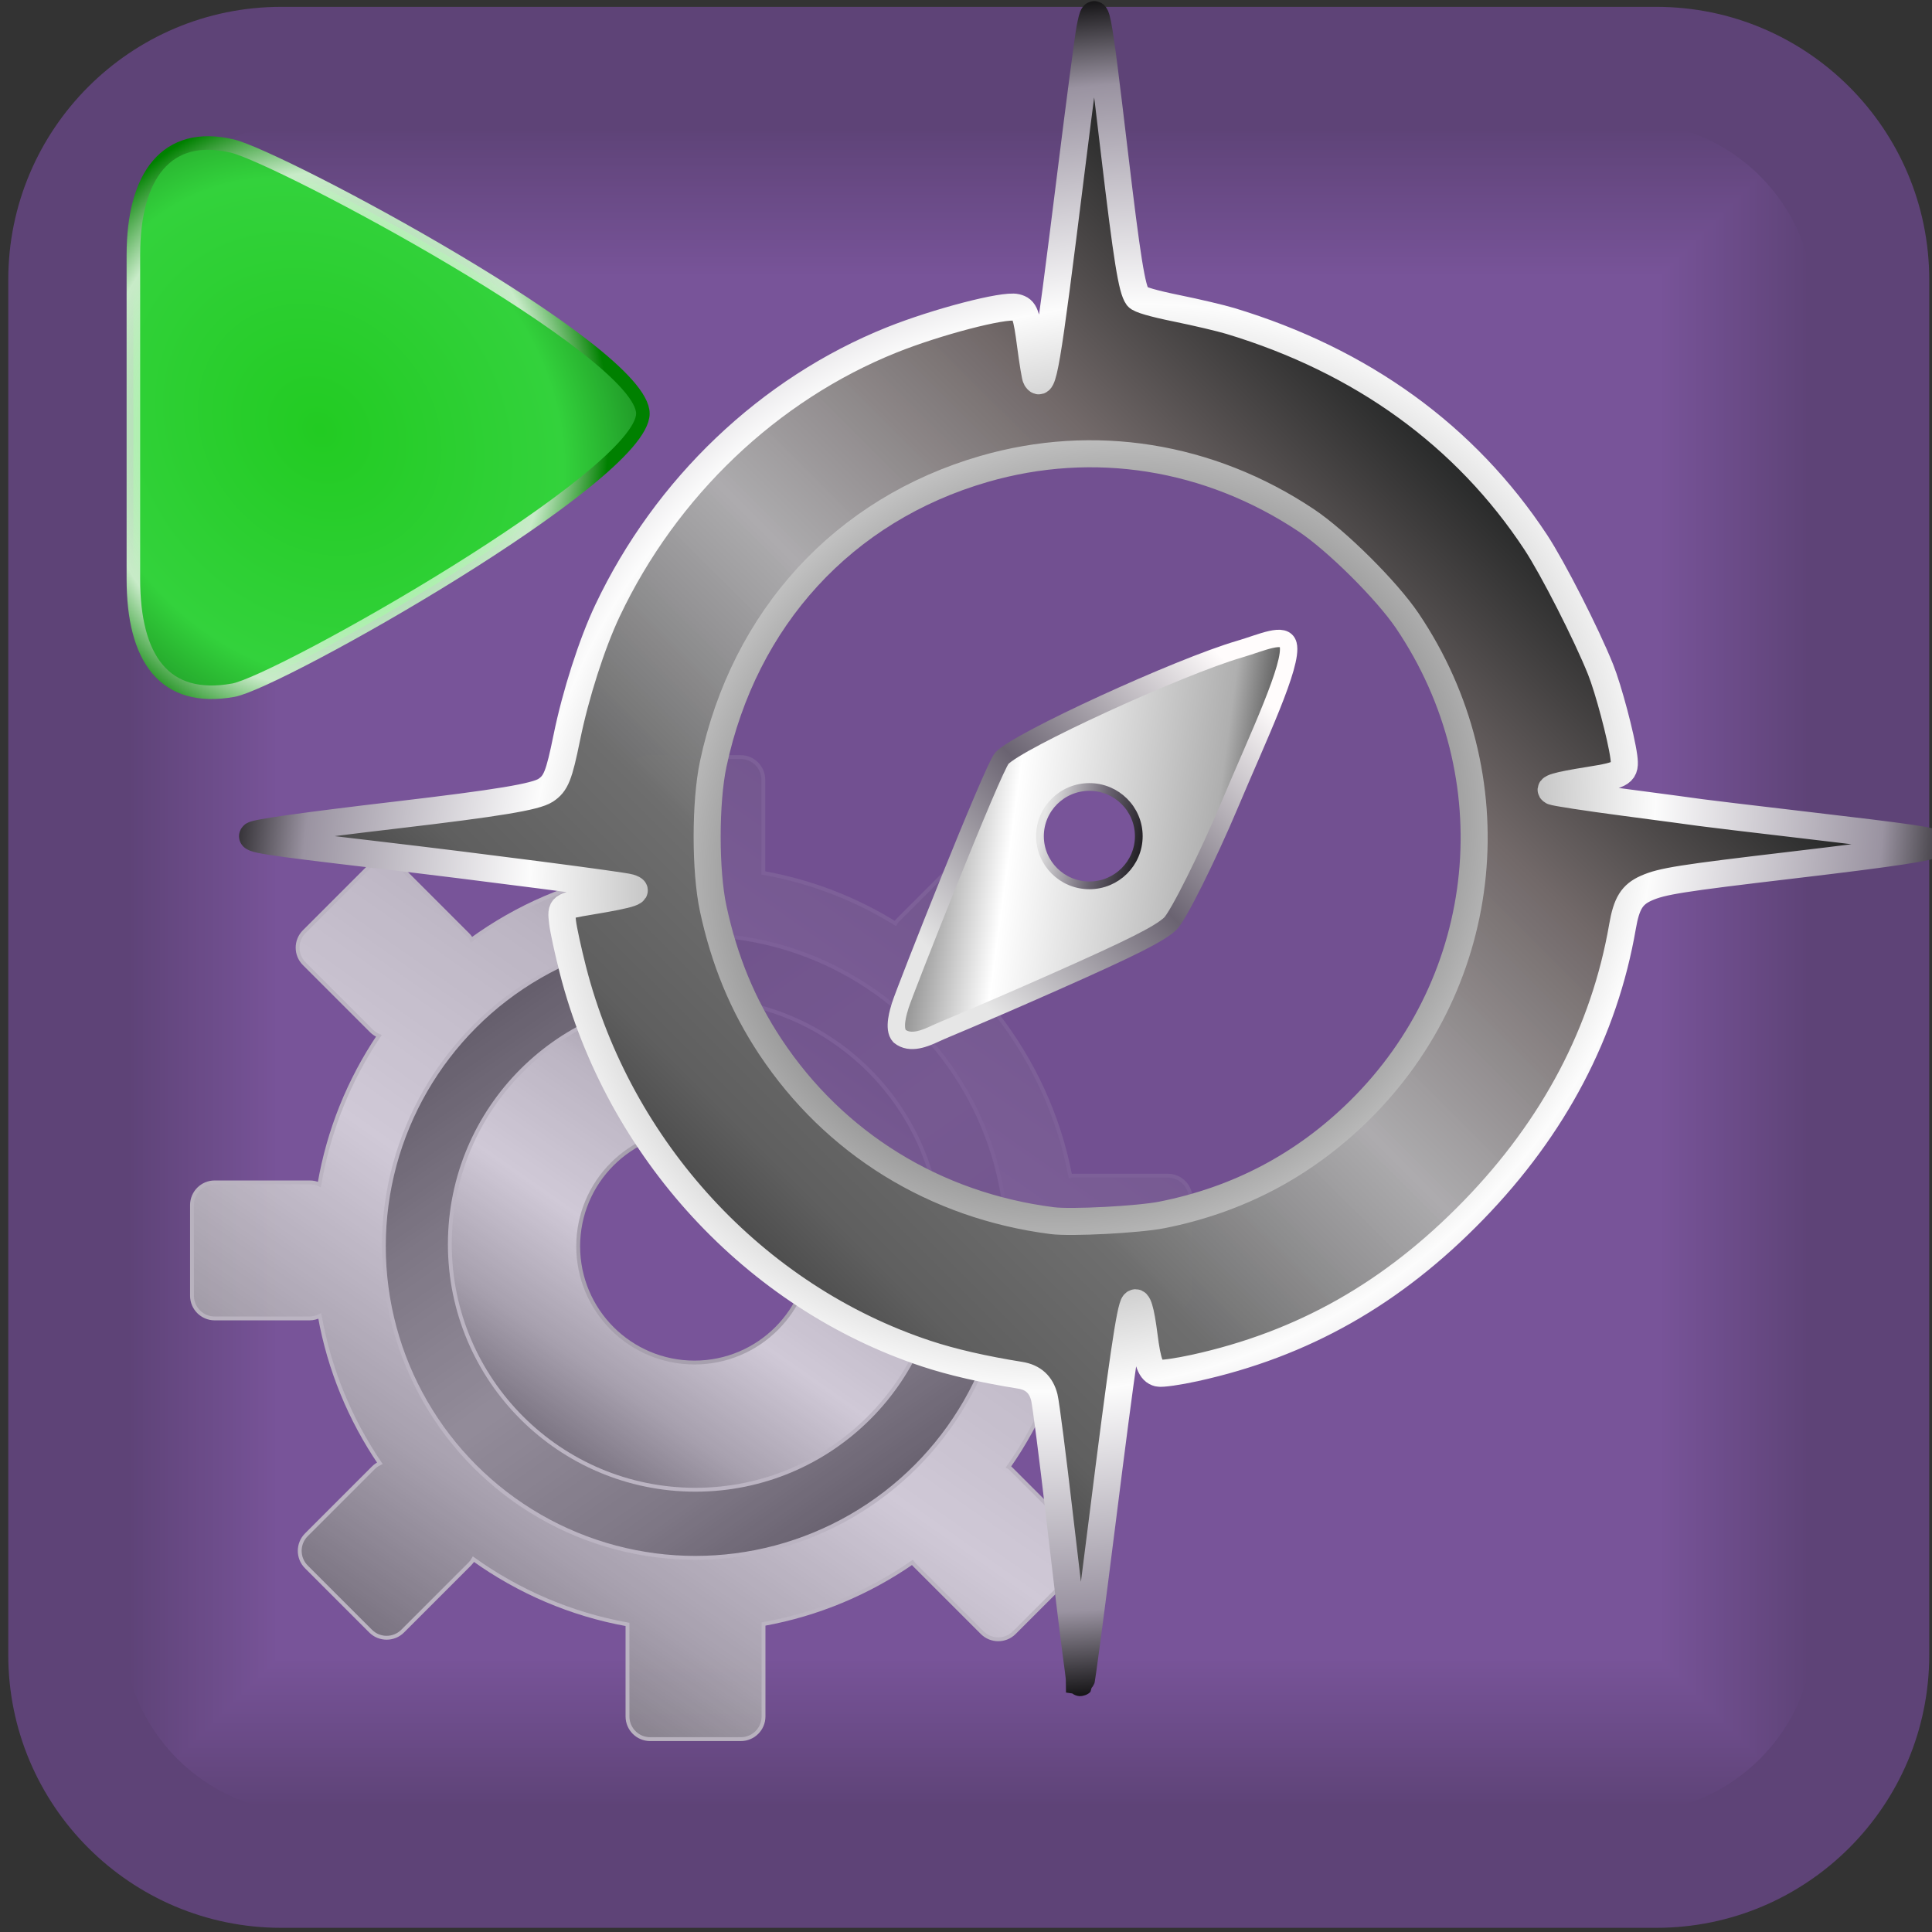 <?xml version="1.0" encoding="UTF-8" standalone="no"?>
<!-- Creator: CorelDRAW X6 -->

<svg
   xmlns:osb="http://www.openswatchbook.org/uri/2009/osb"
   xmlns:dc="http://purl.org/dc/elements/1.1/"
   xmlns:cc="http://creativecommons.org/ns#"
   xmlns:rdf="http://www.w3.org/1999/02/22-rdf-syntax-ns#"
   xmlns:svg="http://www.w3.org/2000/svg"
   xmlns="http://www.w3.org/2000/svg"
   xmlns:xlink="http://www.w3.org/1999/xlink"
   xmlns:sodipodi="http://sodipodi.sourceforge.net/DTD/sodipodi-0.dtd"
   xmlns:inkscape="http://www.inkscape.org/namespaces/inkscape"
   xml:space="preserve"
   width="100px"
   height="100px"
   version="1.1"
   style="shape-rendering:geometricPrecision; text-rendering:geometricPrecision; image-rendering:optimizeQuality; fill-rule:evenodd; clip-rule:evenodd"
   viewBox="0 0 10000 10000"
   id="svg409"
   sodipodi:docname="startCompassCalibrationBlock.svg"
   enable-background="new"
   inkscape:version="0.92.2 (5c3e80d, 2017-08-06)"><rect x="0" y="0" width="10000" height="10000" fill="#333333" stroke="none"/><sodipodi:namedview
     pagecolor="#ffffff"
     bordercolor="#666666"
     borderopacity="1"
     objecttolerance="10"
     gridtolerance="10"
     guidetolerance="10"
     inkscape:pageopacity="0"
     inkscape:pageshadow="2"
     inkscape:window-width="958"
     inkscape:window-height="1018"
     id="namedview411"
     showgrid="false"
     showguides="true"
     inkscape:guide-bbox="true"
     inkscape:zoom="5.6568542"
     inkscape:cx="34.813699"
     inkscape:cy="38.895572"
     inkscape:window-x="953"
     inkscape:window-y="0"
     inkscape:window-maximized="0"
     inkscape:current-layer="layer2"><sodipodi:guide
       position="5148.305,5127.119"
       orientation="-0.707,0.707"
       id="guide4800"
       inkscape:locked="false" /></sodipodi:namedview><defs
     id="defs58"><linearGradient
       id="linearGradient1334"
       gradientUnits="userSpaceOnUse"
       x1="7786.07"
       y1="4938.33"
       x2="2128.39"
       y2="4938.33"><stop
         offset="0"
         style="stop-color:#E6E6E6"
         id="stop1328" /><stop
         offset="0.471"
         style="stop-color:#6a6371;stop-opacity:1"
         id="stop1330" /><stop
         offset="1"
         style="stop-color:#fffcfc;stop-opacity:1"
         id="stop1332" /></linearGradient><linearGradient
       y2="4492.13"
       x2="8096.16"
       y1="4492.13"
       x1="1862.15"
       gradientUnits="userSpaceOnUse"
       id="linearGradient1314"><stop
         id="stop1302"
         style="stop-color:#666666"
         offset="0" /><stop
         offset="0.135"
         style="stop-color:#7a7381;stop-opacity:1"
         id="stop1304" /><stop
         offset="0.304"
         style="stop-color:#777777;stop-opacity:1;"
         id="stop1306" /><stop
         id="stop1308"
         style="stop-color:#fcfcfc;stop-opacity:1"
         offset="0.629" /><stop
         id="stop1310"
         style="stop-color:#9a93a1;stop-opacity:1"
         offset="0.885" /><stop
         id="stop1312"
         style="stop-color:#000000;stop-opacity:1"
         offset="1" /></linearGradient><linearGradient
       y2="4201.27"
       x2="7675.82"
       y1="4201.27"
       x1="2269.5"
       gradientUnits="userSpaceOnUse"
       id="id3"><stop
         id="stop10841"
         style="stop-color:gray"
         offset="0" /><stop
         id="stop10843"
         style="stop-color:#E6E6E6"
         offset="0.51" /><stop
         id="stop10845"
         style="stop-color:gray"
         offset="1" /></linearGradient><linearGradient
       y2="945.22"
       x2="7021.75"
       y1="6473.68"
       x1="3150.68"
       gradientUnits="userSpaceOnUse"
       id="linearGradient10831"><stop
         id="stop10811"
         style="stop-color:#22cb22;stop-opacity:1"
         offset="0" /><stop
         id="stop10819"
         style="stop-color:#bcffbc;stop-opacity:0.729"
         offset="0.431" /><stop
         id="stop10827"
         style="stop-color:#c8ebc8;stop-opacity:1"
         offset="0.786" /><stop
         id="stop10829"
         style="stop-color:#008000;stop-opacity:1"
         offset="1" /></linearGradient><linearGradient
       y2="945.22"
       x2="7021.75"
       y1="6473.68"
       x1="3150.68"
       gradientUnits="userSpaceOnUse"
       id="linearGradient4591"><stop
         id="stop10774"
         style="stop-color:#CCCCCC"
         offset="0" /><stop
         id="stop10776"
         style="stop-color:#404040;stop-opacity:1"
         offset="0.051" /><stop
         offset="0.136"
         style="stop-color:#7e7e7e;stop-opacity:1;"
         id="stop10778" /><stop
         id="stop10780"
         style="stop-color:#B3B3B3"
         offset="0.251" /><stop
         id="stop10782"
         style="stop-color:#afafaf;stop-opacity:0.961"
         offset="0.431" /><stop
         id="stop10784"
         style="stop-color:#CCCCCC"
         offset="0.63" /><stop
         offset="0.701"
         style="stop-color:#a1a1a1;stop-opacity:1;"
         id="stop10786" /><stop
         id="stop10788"
         style="stop-color:#6f6f6f;stop-opacity:1"
         offset="0.786" /><stop
         id="stop10790"
         style="stop-color:#131313;stop-opacity:1"
         offset="0.852" /><stop
         id="stop10792"
         style="stop-color:#212121;stop-opacity:1"
         offset="1" /></linearGradient><linearGradient
       id="linearGradient3226"
       osb:paint="solid"><stop
         style="stop-color:#ff0018;stop-opacity:1;"
         offset="0"
         id="stop3224" /></linearGradient><linearGradient
       id="linearGradient3184"
       osb:paint="solid"><stop
         style="stop-color:#fc0000;stop-opacity:1;"
         offset="0"
         id="stop3182" /></linearGradient><linearGradient
       id="linearGradient4591-8"
       gradientUnits="userSpaceOnUse"
       x1="3150.68"
       y1="6473.68"
       x2="7021.75"
       y2="945.22"><stop
         offset="0"
         style="stop-color:#CCCCCC"
         id="stop4575" /><stop
         offset="0.051"
         style="stop-color:#404040;stop-opacity:1"
         id="stop4577" /><stop
         id="stop4651"
         style="stop-color:#5f5f5f;stop-opacity:1"
         offset="0.136" /><stop
         offset="0.251"
         style="stop-color:#6e6e6e;stop-opacity:1"
         id="stop4579" /><stop
         offset="0.431"
         style="stop-color:#afafaf;stop-opacity:0.961"
         id="stop4581" /><stop
         offset="0.63"
         style="stop-color:#726969;stop-opacity:1"
         id="stop4583" /><stop
         offset="0.786"
         style="stop-color:#2b2c2c;stop-opacity:1"
         id="stop4585" /><stop
         offset="0.852"
         style="stop-color:#131313;stop-opacity:1"
         id="stop4587" /><stop
         offset="1"
         style="stop-color:#212121;stop-opacity:1"
         id="stop4589" /></linearGradient><marker
       inkscape:stockid="Arrow1Sstart"
       orient="auto"
       refY="0.0"
       refX="0.0"
       id="Arrow1Sstart"
       style="overflow:visible"
       inkscape:isstock="true"><path
         id="path1667"
         d="M 0.0,0.0 L 5.0,-5.0 L -12.5,0.0 L 5.0,5.0 L 0.0,0.0 z "
         style="fill-rule:evenodd;stroke:#e6e6e6;stroke-width:1pt;stroke-opacity:1;fill:#785499;fill-opacity:1"
         transform="scale(0.2) translate(6,0)" /></marker><marker
       inkscape:stockid="Arrow2Send"
       orient="auto"
       refY="0.0"
       refX="0.0"
       id="Arrow2Send"
       style="overflow:visible;"
       inkscape:isstock="true"><path
         id="path1688"
         style="fill-rule:evenodd;stroke-width:0.625;stroke-linejoin:round;stroke:#000000;stroke-opacity:1;fill:#785499;fill-opacity:1"
         d="M 8.719,4.034 L -2.207,0.016 L 8.719,-4.002 C 6.973,-1.63 6.983,1.616 8.719,4.034 z "
         transform="scale(0.3) rotate(180) translate(-2.3,0)" /></marker><linearGradient
       y2="4938.33"
       x2="2128.39"
       y1="4938.33"
       x1="7786.07"
       gradientUnits="userSpaceOnUse"
       id="linearGradient1643"><stop
         id="stop1637"
         style="stop-color:#E6E6E6"
         offset="0" /><stop
         id="stop1639"
         style="stop-color:#6a6371;stop-opacity:1"
         offset="0.471" /><stop
         id="stop1641"
         style="stop-color:#000000;stop-opacity:1"
         offset="1" /></linearGradient><linearGradient
       y2="945.22"
       x2="7021.75"
       y1="6473.68"
       x1="3150.68"
       gradientUnits="userSpaceOnUse"
       id="linearGradient741"><stop
         id="stop725"
         style="stop-color:#CCCCCC"
         offset="0" /><stop
         id="stop727"
         style="stop-color:#606060"
         offset="0.051" /><stop
         id="stop729"
         style="stop-color:#B3B3B3"
         offset="0.251" /><stop
         id="stop731"
         style="stop-color:#E6E6E6"
         offset="0.431" /><stop
         id="stop733"
         style="stop-color:#CCCCCC"
         offset="0.634" /><stop
         id="stop735"
         style="stop-color:#999999"
         offset="0.786" /><stop
         id="stop737"
         style="stop-color:#676767"
         offset="0.949" /><stop
         id="stop739"
         style="stop-color:#CCCCCC"
         offset="1" /></linearGradient><style
       type="text/css"
       id="style2"><![CDATA[
    .fil46 {fill:none}
    .fil54 {fill:#4D4D4D}
    .fil0 {fill:gray}
    .fil1 {fill:#CE7F22}
    .fil3 {fill:#CF7F22}
    .fil4 {fill:#CF8022}
    .fil5 {fill:#D08022}
    .fil6 {fill:#D18022}
    .fil7 {fill:#D18122}
    .fil8 {fill:#D28122}
    .fil9 {fill:#D38122}
    .fil10 {fill:#D38222}
    .fil11 {fill:#D48222}
    .fil55 {fill:#D4C259}
    .fil12 {fill:#D58322}
    .fil13 {fill:#D68322}
    .fil14 {fill:#D78422}
    .fil15 {fill:#D88422}
    .fil16 {fill:#D98522}
    .fil17 {fill:#DA8522}
    .fil18 {fill:#DA8622}
    .fil19 {fill:#DB8622}
    .fil20 {fill:#DC8722}
    .fil21 {fill:#DD8722}
    .fil22 {fill:#DE8822}
    .fil23 {fill:#DF8822}
    .fil24 {fill:#E08922}
    .fil25 {fill:#E18922}
    .fil26 {fill:#E28A22}
    .fil27 {fill:#E38A22}
    .fil28 {fill:#E48B22}
    .fil29 {fill:#E58B22}
    .fil30 {fill:#E68C22}
    .fil31 {fill:#E78D22}
    .fil32 {fill:#E88D22}
    .fil33 {fill:#E98E22}
    .fil34 {fill:#EA8E22}
    .fil35 {fill:#EB8F22}
    .fil36 {fill:#EC8F22}
    .fil37 {fill:#EC9022}
    .fil38 {fill:#ED9022}
    .fil39 {fill:#EE9022}
    .fil40 {fill:#EE9122}
    .fil41 {fill:#EF9122}
    .fil42 {fill:#F09122}
    .fil43 {fill:#F09222}
    .fil44 {fill:#F19222}
    .fil45 {fill:#F29322}
    .fil50 {fill:#F99F30}
    .fil56 {fill:#FFFF99}
    .fil2 {fill:black;fill-opacity:0}
    .fil49 {fill:url(#id2)}
    .fil52 {fill:url(#id3)}
    .fil51 {fill:url(#id4)}
    .fil48 {fill:url(#id5)}
    .fil47 {fill:url(#id6)}
    .fil58 {fill:url(#id7)}
    .fil53 {fill:url(#id8)}
    .fil57 {fill:url(#id9)}
   ]]></style><clipPath
       id="id0"><path
         d="M1598 9372l6817 0c525,0 955,-430 955,-955l0 -6817c0,-525 -430,-955 -955,-955l-6817 0c-525,0 -955,430 -955,955l0 6817c0,525 430,955 955,955z"
         id="path4" /></clipPath><clipPath
       id="id1"><path
         d="M1598 9372l6817 0c525,0 955,-430 955,-955l0 -6817c0,-525 -430,-955 -955,-955l-6817 0c-525,0 -955,430 -955,955l0 6817c0,525 430,955 955,955z"
         id="path7" /></clipPath><linearGradient
       id="id2"
       gradientUnits="userSpaceOnUse"
       x1="1862.15"
       y1="4492.13"
       x2="8096.16"
       y2="4492.13"><stop
         offset="0"
         style="stop-color:#666666"
         id="stop10" /><stop
         id="stop1633"
         style="stop-color:#ffffff;stop-opacity:1"
         offset="0.284" /><stop
         offset="0.773"
         style="stop-color:#afafaf;stop-opacity:1"
         id="stop1635" /><stop
         offset="1"
         style="stop-color:#000000;stop-opacity:1"
         id="stop12" /></linearGradient><linearGradient
       id="id3-7"
       gradientUnits="userSpaceOnUse"
       x1="2269.5"
       y1="4201.27"
       x2="7675.82"
       y2="4201.27"><stop
         offset="0"
         style="stop-color:#22cb22;stop-opacity:1"
         id="stop15" /><stop
         offset="0.51"
         style="stop-color:#33d23c;stop-opacity:1"
         id="stop17" /><stop
         offset="1"
         style="stop-color:#003700;stop-opacity:0.99"
         id="stop19" /></linearGradient><linearGradient
       id="id4"
       gradientUnits="userSpaceOnUse"
       x1="2287.14"
       y1="4165.99"
       x2="7693.46"
       y2="4165.99"><stop
         offset="0"
         style="stop-color:#E6E6E6"
         id="stop22" /><stop
         offset="0.51"
         style="stop-color:white"
         id="stop24" /><stop
         offset="1"
         style="stop-color:#E6E6E6"
         id="stop26" /></linearGradient><linearGradient
       id="id5"
       gradientUnits="userSpaceOnUse"
       x1="5116.54"
       y1="7746.52"
       x2="5116.54"
       y2="1237.74"><stop
         offset="0"
         style="stop-color:#B3B3B3"
         id="stop29" /><stop
         offset="1"
         style="stop-color:#E6E6E6"
         id="stop31" /></linearGradient><linearGradient
       id="id6"
       gradientUnits="userSpaceOnUse"
       x1="5125.41"
       y1="8937.12"
       x2="5125.41"
       y2="7728.86"><stop
         offset="0"
         style="stop-color:#B3B3B3"
         id="stop34" /><stop
         offset="0.329"
         style="stop-color:#E6E6E6"
         id="stop36" /><stop
         offset="1"
         style="stop-color:#B3B3B3"
         id="stop38" /></linearGradient><linearGradient
       id="id7"
       gradientUnits="userSpaceOnUse"
       x1="4672.77"
       y1="7351.62"
       x2="4672.77"
       y2="1685.52"><stop
         offset="0"
         style="stop-color:#999999"
         id="stop41" /><stop
         offset="1"
         style="stop-color:#E6E6E6"
         id="stop43" /></linearGradient><linearGradient
       id="id8"
       gradientUnits="userSpaceOnUse"
       x1="5700.1"
       y1="7231.85"
       x2="5700.1"
       y2="1827.73"><stop
         offset="0"
         style="stop-color:#CCCCCC"
         id="stop46" /><stop
         offset="1"
         style="stop-color:#999999"
         id="stop48" /></linearGradient><linearGradient
       id="id9"
       gradientUnits="userSpaceOnUse"
       x1="7786.07"
       y1="4938.33"
       x2="2128.39"
       y2="4938.33"><stop
         offset="0"
         style="stop-color:#E6E6E6"
         id="stop51" /><stop
         offset="0.471"
         style="stop-color:#CCCCCC"
         id="stop53" /><stop
         offset="1"
         style="stop-color:#E6E6E6"
         id="stop55" /></linearGradient><linearGradient
       inkscape:collect="always"
       xlink:href="#linearGradient741"
       id="linearGradient4459"
       gradientUnits="userSpaceOnUse"
       x1="3150.68"
       y1="6473.68"
       x2="7021.75"
       y2="945.22" /><linearGradient
       id="id3-5"
       gradientUnits="userSpaceOnUse"
       x1="3150.68"
       y1="6473.68"
       x2="7021.75"
       y2="945.22"><stop
         offset="0"
         style="stop-color:#CCCCCC"
         id="stop21" /><stop
         offset="0.051"
         style="stop-color:#606060"
         id="stop23" /><stop
         offset="0.251"
         style="stop-color:#B3B3B3"
         id="stop25" /><stop
         offset="0.431"
         style="stop-color:#E6E6E6"
         id="stop27" /><stop
         offset="0.631"
         style="stop-color:#CCCCCC"
         id="stop29-4" /><stop
         offset="0.788"
         style="stop-color:#999999"
         id="stop31-7" /><stop
         offset="0.949"
         style="stop-color:#676767"
         id="stop33" /><stop
         offset="1"
         style="stop-color:#CCCCCC"
         id="stop35" /></linearGradient><linearGradient
       id="id2-5"
       gradientUnits="userSpaceOnUse"
       x1="3888.79"
       y1="1960.01"
       x2="6327.93"
       y2="5443.46"><stop
         offset="0"
         style="stop-color:#4D4D4D"
         id="stop10-3" /><stop
         offset="0.31"
         style="stop-color:gray"
         id="stop12-3" /><stop
         offset="0.522"
         style="stop-color:#999999"
         id="stop14" /><stop
         offset="0.749"
         style="stop-color:gray"
         id="stop16" /><stop
         offset="1"
         style="stop-color:#4D4D4D"
         id="stop18" /></linearGradient><linearGradient
       id="id4-7"
       gradientUnits="userSpaceOnUse"
       xlink:href="#id3-5"
       x1="4147.25"
       y1="5063.59"
       x2="6069.48"
       y2="2318.36" /><clipPath
       id="id0-8"><path
         inkscape:connector-curvature="0"
         d="m 1585,9379 h 6838 c 527,0 958,-431 958,-958 V 1583 c 0,-527 -431,-958 -958,-958 H 1585 c -527,0 -958,431 -958,958 v 6838 c 0,527 431,958 958,958 z"
         id="path4-3" /></clipPath><clipPath
       id="id1-2"><path
         inkscape:connector-curvature="0"
         d="m 1585,9379 h 6838 c 527,0 958,-431 958,-958 V 1583 c 0,-527 -431,-958 -958,-958 H 1585 c -527,0 -958,431 -958,958 v 6838 c 0,527 431,958 958,958 z"
         id="path7-5" /></clipPath><linearGradient
       inkscape:collect="always"
       xlink:href="#linearGradient1643"
       id="linearGradient1605"
       x1="266.992"
       y1="175.547"
       x2="288.08"
       y2="180.07"
       gradientUnits="userSpaceOnUse" /><linearGradient
       inkscape:collect="always"
       xlink:href="#linearGradient1334"
       id="linearGradient1613"
       x1="252.505"
       y1="200.637"
       x2="304.218"
       y2="148.924"
       gradientUnits="userSpaceOnUse" /><linearGradient
       inkscape:collect="always"
       xlink:href="#id2"
       id="linearGradient1631"
       x1="241.082"
       y1="176.118"
       x2="312.964"
       y2="185.937"
       gradientUnits="userSpaceOnUse" /><linearGradient
       inkscape:collect="always"
       xlink:href="#linearGradient4591-8"
       id="linearGradient4649"
       x1="195.28"
       y1="258.539"
       x2="380.958"
       y2="72.184"
       gradientUnits="userSpaceOnUse" /><style
       id="style2-1"
       type="text/css"><![CDATA[
    .fil46 {fill:none}
    .fil54 {fill:#4D4D4D}
    .fil0 {fill:gray}
    .fil1 {fill:#CE7F22}
    .fil3 {fill:#CF7F22}
    .fil4 {fill:#CF8022}
    .fil5 {fill:#D08022}
    .fil6 {fill:#D18022}
    .fil7 {fill:#D18122}
    .fil8 {fill:#D28122}
    .fil9 {fill:#D38122}
    .fil10 {fill:#D38222}
    .fil11 {fill:#D48222}
    .fil55 {fill:#D4C259}
    .fil12 {fill:#D58322}
    .fil13 {fill:#D68322}
    .fil14 {fill:#D78422}
    .fil15 {fill:#D88422}
    .fil16 {fill:#D98522}
    .fil17 {fill:#DA8522}
    .fil18 {fill:#DA8622}
    .fil19 {fill:#DB8622}
    .fil20 {fill:#DC8722}
    .fil21 {fill:#DD8722}
    .fil22 {fill:#DE8822}
    .fil23 {fill:#DF8822}
    .fil24 {fill:#E08922}
    .fil25 {fill:#E18922}
    .fil26 {fill:#E28A22}
    .fil27 {fill:#E38A22}
    .fil28 {fill:#E48B22}
    .fil29 {fill:#E58B22}
    .fil30 {fill:#E68C22}
    .fil31 {fill:#E78D22}
    .fil32 {fill:#E88D22}
    .fil33 {fill:#E98E22}
    .fil34 {fill:#EA8E22}
    .fil35 {fill:#EB8F22}
    .fil36 {fill:#EC8F22}
    .fil37 {fill:#EC9022}
    .fil38 {fill:#ED9022}
    .fil39 {fill:#EE9022}
    .fil40 {fill:#EE9122}
    .fil41 {fill:#EF9122}
    .fil42 {fill:#F09122}
    .fil43 {fill:#F09222}
    .fil44 {fill:#F19222}
    .fil45 {fill:#F29322}
    .fil50 {fill:#F99F30}
    .fil56 {fill:#FFFF99}
    .fil2 {fill:black;fill-opacity:0}
    .fil49 {fill:url(#id2)}
    .fil52 {fill:url(#id3)}
    .fil51 {fill:url(#id4)}
    .fil48 {fill:url(#id5)}
    .fil47 {fill:url(#id6)}
    .fil58 {fill:url(#id7)}
    .fil53 {fill:url(#id8)}
    .fil57 {fill:url(#id9)}
   ]]></style><clipPath
       id="id0-3"><path
         id="path4-2"
         d="M1598 9372l6817 0c525,0 955,-430 955,-955l0 -6817c0,-525 -430,-955 -955,-955l-6817 0c-525,0 -955,430 -955,955l0 6817c0,525 430,955 955,955z" /></clipPath><clipPath
       id="id1-9"><path
         id="path7-7"
         d="M1598 9372l6817 0c525,0 955,-430 955,-955l0 -6817c0,-525 -430,-955 -955,-955l-6817 0c-525,0 -955,430 -955,955l0 6817c0,525 430,955 955,955z" /></clipPath><linearGradient
       y2="4492.13"
       x2="8096.16"
       y1="4492.13"
       x1="1862.15"
       gradientUnits="userSpaceOnUse"
       id="id2-7"><stop
         id="stop10-9"
         style="stop-color:#666666"
         offset="0" /><stop
         id="stop12-6"
         style="stop-color:#999999"
         offset="1" /></linearGradient><linearGradient
       y2="5443.46"
       x2="6327.93"
       y1="1960.01"
       x1="3888.79"
       gradientUnits="userSpaceOnUse"
       id="id2-5-1"><stop
         id="stop10-3-5"
         style="stop-color:#4D4D4D"
         offset="0" /><stop
         id="stop12-3-3"
         style="stop-color:gray"
         offset="0.31" /><stop
         id="stop14-8"
         style="stop-color:#999999"
         offset="0.522" /><stop
         id="stop16-6"
         style="stop-color:gray"
         offset="0.749" /><stop
         id="stop18-1"
         style="stop-color:#4D4D4D"
         offset="1" /></linearGradient><linearGradient
       y2="2318.36"
       x2="6069.48"
       y1="5063.59"
       x1="4147.25"
       xlink:href="#id3-5"
       gradientUnits="userSpaceOnUse"
       id="id4-7-8" /><clipPath
       id="id0-8-5"><path
         id="path4-3-3"
         d="m 1585,9379 h 6838 c 527,0 958,-431 958,-958 V 1583 c 0,-527 -431,-958 -958,-958 H 1585 c -527,0 -958,431 -958,958 v 6838 c 0,527 431,958 958,958 z"
         inkscape:connector-curvature="0" /></clipPath><clipPath
       id="id1-2-6"><path
         id="path7-5-4"
         d="m 1585,9379 h 6838 c 527,0 958,-431 958,-958 V 1583 c 0,-527 -431,-958 -958,-958 H 1585 c -527,0 -958,431 -958,958 v 6838 c 0,527 431,958 958,958 z"
         inkscape:connector-curvature="0" /></clipPath><clipPath
       id="id0-8-5-3"><path
         id="path4-3-3-9"
         d="m 1585,9379 h 6838 c 527,0 958,-431 958,-958 V 1583 c 0,-527 -431,-958 -958,-958 H 1585 c -527,0 -958,431 -958,958 v 6838 c 0,527 431,958 958,958 z"
         inkscape:connector-curvature="0" /></clipPath><clipPath
       id="id1-2-6-8"><path
         id="path7-5-4-8"
         d="m 1585,9379 h 6838 c 527,0 958,-431 958,-958 V 1583 c 0,-527 -431,-958 -958,-958 H 1585 c -527,0 -958,431 -958,958 v 6838 c 0,527 431,958 958,958 z"
         inkscape:connector-curvature="0" /></clipPath><radialGradient
       inkscape:collect="always"
       xlink:href="#linearGradient1314"
       id="radialGradient7736"
       cx="276.376"
       cy="177.748"
       fx="276.376"
       fy="177.748"
       r="148.918"
       gradientTransform="matrix(0.9,-0.622,0.564,0.816,-72.697,204.491)"
       gradientUnits="userSpaceOnUse" /><radialGradient
       inkscape:collect="always"
       xlink:href="#id3-7"
       id="radialGradient2822"
       gradientUnits="userSpaceOnUse"
       gradientTransform="matrix(1.009,-1.766,1.895,1.339,-3560.458,2998.843)"
       cx="1798.79"
       cy="1794.363"
       fx="1798.79"
       fy="1794.363"
       r="1152.916" /><radialGradient
       inkscape:collect="always"
       xlink:href="#linearGradient10831"
       id="radialGradient10809"
       cx="1632.343"
       cy="1954.961"
       fx="1632.343"
       fy="1954.961"
       r="1086.297"
       gradientTransform="matrix(1.378,-0.007,0.006,1.558,-605.659,-808.859)"
       gradientUnits="userSpaceOnUse" /></defs><g
     transform="translate(9.772,5.414)"
     id="_348901048-1"
     style="clip-rule:evenodd;display:inline;fill-rule:evenodd;image-rendering:optimizeQuality;shape-rendering:geometricPrecision;text-rendering:geometricPrecision"><path
       style="fill:#5e4377"
       inkscape:connector-curvature="0"
       id="path40-8"
       d="m 1446,30 h 7117 c 780,0 1413,633 1413,1413 v 7117 c 0,780 -633,1413 -1413,1413 H 1446 C 666,9973 33,9340 33,8560 V 1443 C 33,663 666,30 1446,30 Z"
       class="fil0" /><g
       id="g352-2"><g
         id="g44-8"
         clip-path="url(#id0-8-5-3)"><polygon
           style="fill:#000000;fill-opacity:0"
           id="polygon42-5"
           points="9381,625 9381,9379 627,9379 627,625 "
           class="fil1" /></g><g
         id="g348-5"
         clip-path="url(#id1-2-6-8)"><g
           id="g346-8"><polygon
             style="fill:#5e4377"
             points="627,9379 627,625 656,654 9352,654 9352,9349 656,9349 656,654 627,625 9381,625 9381,9379 "
             class="fil0"
             id="1-6-7" /><polygon
             style="fill:#5e4377"
             points="642,9364 642,639 671,669 9337,669 9337,9335 671,9335 671,669 642,639 9366,639 9366,9364 "
             class="fil0"
             id="_1-2-1" /><polygon
             style="fill:#5e4378;fill-opacity:0"
             points="656,9349 656,654 685,683 9323,683 9323,9320 685,9320 685,683 656,654 9352,654 9352,9349 "
             class="fil2"
             id="_2-5-8" /><polygon
             style="fill:#5f4378"
             points="671,9335 671,669 700,698 9308,698 9308,9306 700,9306 700,698 671,669 9337,669 9337,9335 "
             class="fil3"
             id="_3-9-7" /><polygon
             style="fill:#5f4479"
             points="685,9320 685,683 715,712 9293,712 9293,9291 715,9291 715,712 685,683 9323,683 9323,9320 "
             class="fil4"
             id="_4-5-9" /><polygon
             style="fill:#60447a"
             points="700,9306 700,698 729,727 9279,727 9279,9277 729,9277 729,727 700,698 9308,698 9308,9306 "
             class="fil5"
             id="_5-8-7" /><polygon
             style="fill:#60447a"
             points="715,9291 715,712 744,742 9264,742 9264,9262 744,9262 744,742 715,712 9293,712 9293,9291 "
             class="fil5"
             id="_6-5-6" /><polygon
             style="fill:#61457b"
             points="729,9277 729,727 758,756 9250,756 9250,9247 758,9247 758,756 729,727 9279,727 9279,9277 "
             class="fil6"
             id="_7-8-1" /><polygon
             style="fill:#61457c"
             points="744,9262 744,742 773,771 9235,771 9235,9233 773,9233 773,771 744,742 9264,742 9264,9262 "
             class="fil7"
             id="_8-5-1" /><polygon
             style="fill:#62457c"
             points="758,9247 758,756 788,785 9220,785 9220,9218 788,9218 788,785 758,756 9250,756 9250,9247 "
             class="fil8"
             id="_9-0-1" /><polygon
             style="fill:#62467d"
             points="773,9233 773,771 802,800 9206,800 9206,9204 802,9204 802,800 773,771 9235,771 9235,9233 "
             class="fil9"
             id="_10-1-2" /><polygon
             style="fill:#63467d"
             points="788,9218 788,785 817,814 9191,814 9191,9189 817,9189 817,814 788,785 9220,785 9220,9218 "
             class="fil10"
             id="_11-9-1" /><polygon
             style="fill:#63467e"
             points="802,9204 802,800 831,829 9177,829 9177,9174 831,9174 831,829 802,800 9206,800 9206,9204 "
             class="fil11"
             id="_12-4-1" /><polygon
             style="fill:#64477f"
             points="817,9189 817,814 846,844 9162,844 9162,9160 846,9160 846,844 817,814 9191,814 9191,9189 "
             class="fil12"
             id="_13-5-9" /><polygon
             style="fill:#64477f"
             points="831,9174 831,829 860,858 9147,858 9147,9145 860,9145 860,858 831,829 9177,829 9177,9174 "
             class="fil12"
             id="_14-0-9" /><polygon
             style="fill:#654780"
             points="846,9160 846,844 875,873 9133,873 9133,9131 875,9131 875,873 846,844 9162,844 9162,9160 "
             class="fil13"
             id="_15-1-3" /><polygon
             style="fill:#654881"
             points="860,9145 860,858 890,887 9118,887 9118,9116 890,9116 890,887 860,858 9147,858 9147,9145 "
             class="fil14"
             id="_16-8-3" /><polygon
             style="fill:#664881"
             points="875,9131 875,873 904,902 9104,902 9104,9101 904,9101 904,902 875,873 9133,873 9133,9131 "
             class="fil15"
             id="_17-5-0" /><polygon
             style="fill:#664882"
             points="890,9116 890,887 919,917 9089,917 9089,9087 919,9087 919,917 890,887 9118,887 9118,9116 "
             class="fil16"
             id="_18-3-4" /><polygon
             style="fill:#674882"
             points="904,9101 904,902 933,931 9075,931 9075,9072 933,9072 933,931 904,902 9104,902 9104,9101 "
             class="fil17"
             id="_19-7-8" /><polygon
             style="fill:#674983"
             points="919,9087 919,917 948,946 9060,946 9060,9058 948,9058 948,946 919,917 9089,917 9089,9087 "
             class="fil18"
             id="_20-6-8" /><polygon
             style="fill:#684984"
             points="933,9072 933,931 963,960 9045,960 9045,9043 963,9043 963,960 933,931 9075,931 9075,9072 "
             class="fil19"
             id="_21-7-9" /><polygon
             style="fill:#684984"
             points="948,9058 948,946 977,975 9031,975 9031,9028 977,9028 977,975 948,946 9060,946 9060,9058 "
             class="fil19"
             id="_22-1-5" /><polygon
             style="fill:#694a85"
             points="963,9043 963,960 992,990 9016,990 9016,9014 992,9014 992,990 963,960 9045,960 9045,9043 "
             class="fil20"
             id="_23-6-7" /><polygon
             style="fill:#694a86"
             points="977,9028 977,975 1006,1004 9002,1004 9002,8999 1006,8999 1006,1004 977,975 9031,975 9031,9028 "
             class="fil21"
             id="_24-4-6" /><polygon
             style="fill:#6a4a86"
             points="992,9014 992,990 1021,1019 8987,1019 8987,8985 1021,8985 1021,1019 992,990 9016,990 9016,9014 "
             class="fil22"
             id="_25-1-6" /><polygon
             style="fill:#6a4b87"
             points="1006,8999 1006,1004 1036,1033 8972,1033 8972,8970 1036,8970 1036,1033 1006,1004 9002,1004 9002,8999 "
             class="fil23"
             id="_26-8-7" /><polygon
             style="fill:#6b4b88"
             points="1021,8985 1021,1019 1050,1048 8958,1048 8958,8956 1050,8956 1050,1048 1021,1019 8987,1019 8987,8985 "
             class="fil24"
             id="_27-9-9" /><polygon
             style="fill:#6b4b88"
             points="1036,8970 1036,1033 1065,1062 8943,1062 8943,8941 1065,8941 1065,1062 1036,1033 8972,1033 8972,8970 "
             class="fil24"
             id="_28-0-2" /><polygon
             style="fill:#6b4c89"
             points="1050,8956 1050,1048 1079,1077 8929,1077 8929,8926 1079,8926 1079,1077 1050,1048 8958,1048 8958,8956 "
             class="fil25"
             id="_29-2-4" /><polygon
             style="fill:#6c4c89"
             points="1065,8941 1065,1062 1094,1092 8914,1092 8914,8912 1094,8912 1094,1092 1065,1062 8943,1062 8943,8941 "
             class="fil26"
             id="_30-9-7" /><polygon
             style="fill:#6c4c8a"
             points="1079,8926 1079,1077 1109,1106 8899,1106 8899,8897 1109,8897 1109,1106 1079,1077 8929,1077 8929,8926 "
             class="fil27"
             id="_31-9-5" /><polygon
             style="fill:#6d4d8b"
             points="1094,8912 1094,1092 1123,1121 8885,1121 8885,8883 1123,8883 1123,1121 1094,1092 8914,1092 8914,8912 "
             class="fil28"
             id="_32-8-5" /><polygon
             style="fill:#6d4d8b"
             points="1109,8897 1109,1106 1138,1135 8870,1135 8870,8868 1138,8868 1138,1135 1109,1106 8899,1106 8899,8897 "
             class="fil28"
             id="_33-5-3" /><polygon
             style="fill:#6e4d8c"
             points="1123,8883 1123,1121 1152,1150 8856,1150 8856,8853 1152,8853 1152,1150 1123,1121 8885,1121 8885,8883 "
             class="fil29"
             id="_34-8-0" /><polygon
             style="fill:#6e4e8d"
             points="1138,8868 1138,1135 1167,1165 8841,1165 8841,8839 1167,8839 1167,1165 1138,1135 8870,1135 8870,8868 "
             class="fil30"
             id="_35-9-8" /><polygon
             style="fill:#6f4e8d"
             points="1152,8853 1152,1150 1181,1179 8826,1179 8826,8824 1181,8824 1181,1179 1152,1150 8856,1150 8856,8853 "
             class="fil31"
             id="_36-1-8" /><polygon
             style="fill:#6f4e8e"
             points="1167,8839 1167,1165 1196,1194 8812,1194 8812,8810 1196,8810 1196,1194 1167,1165 8841,1165 8841,8839 "
             class="fil32"
             id="_37-2-3" /><polygon
             style="fill:#704e8e"
             points="1181,8824 1181,1179 1211,1208 8797,1208 8797,8795 1211,8795 1211,1208 1181,1179 8827,1179 8827,8824 "
             class="fil33"
             id="_38-7-5" /><polygon
             style="fill:#704f8f"
             points="1196,8810 1196,1194 1225,1223 8783,1223 8783,8780 1225,8780 1225,1223 1196,1194 8812,1194 8812,8810 "
             class="fil34"
             id="_39-1-8" /><polygon
             style="fill:#714f90"
             points="1211,8795 1211,1208 1240,1238 8768,1238 8768,8766 1240,8766 1240,1238 1211,1208 8797,1208 8797,8795 "
             class="fil35"
             id="_40-5-0" /><polygon
             style="fill:#714f90"
             points="1225,8780 1225,1223 1254,1252 8754,1252 8754,8751 1254,8751 1254,1252 1225,1223 8783,1223 8783,8780 "
             class="fil35"
             id="_41-9-8" /><polygon
             style="fill:#725091"
             points="1240,8766 1240,1238 1269,1267 8739,1267 8739,8737 1269,8737 1269,1267 1240,1238 8768,1238 8768,8766 "
             class="fil36"
             id="_42-6-1" /><polygon
             style="fill:#725092"
             points="1254,8751 1254,1252 1284,1281 8724,1281 8724,8722 1284,8722 1284,1281 1254,1252 8754,1252 8754,8751 "
             class="fil37"
             id="_43-1-8" /><polygon
             style="fill:#735092"
             points="1269,8737 1269,1267 1298,1296 8710,1296 8710,8708 1298,8708 1298,1296 1269,1267 8739,1267 8739,8737 "
             class="fil38"
             id="_44-7-3" /><polygon
             style="fill:#735193"
             points="1284,8722 1284,1281 1313,1311 8695,1311 8695,8693 1313,8693 1313,1311 1284,1281 8724,1281 8724,8722 "
             class="fil39"
             id="_45-7-4" /><polygon
             style="fill:#745193"
             points="1298,8708 1298,1296 1327,1325 8681,1325 8681,8678 1327,8678 1327,1325 1298,1296 8710,1296 8710,8708 "
             class="fil40"
             id="_46-6-5" /><polygon
             style="fill:#745194"
             points="1313,8693 1313,1310 1342,1340 8666,1340 8666,8664 1342,8664 1342,1340 1313,1310 8695,1310 8695,8693 "
             class="fil41"
             id="_47-3-5" /><polygon
             style="fill:#755295"
             points="1327,8678 1327,1325 1357,1354 8651,1354 8651,8649 1357,8649 1357,1354 1327,1325 8681,1325 8681,8678 "
             class="fil42"
             id="_48-9-4" /><polygon
             style="fill:#755295"
             points="1342,8664 1342,1340 1371,1369 8637,1369 8637,8635 1371,8635 1371,1369 1342,1340 8666,1340 8666,8664 "
             class="fil42"
             id="_49-3-8" /><polygon
             style="fill:#765296"
             points="1357,8649 1357,1354 1386,1383 8622,1383 8622,8620 1386,8620 1386,1383 1357,1354 8651,1354 8651,8649 "
             class="fil43"
             id="_50-9-8" /><polygon
             style="fill:#765397"
             points="1371,8635 1371,1369 1400,1398 8608,1398 8608,8605 1400,8605 1400,1398 1371,1369 8637,1369 8637,8635 "
             class="fil44"
             id="_51-9-4" /><polygon
             style="fill:#775397"
             points="1386,8620 1386,1383 1415,1413 8593,1413 8593,8591 1415,8591 1415,1413 1386,1383 8622,1383 8622,8620 "
             class="fil45"
             id="_52-0-1" /><polygon
             style="fill:#775398"
             points="1400,8605 1400,1398 1429,1427 8578,1427 8578,8576 1429,8576 1429,1427 1400,1398 8608,1398 8608,8605 "
             class="fil46"
             id="_53-5-9" /><polygon
             style="fill:#785499"
             points="1415,8591 1415,1413 1444,1442 8564,1442 8564,8562 1444,8562 1444,1442 1415,1413 8593,1413 8593,8591 "
             class="fil47"
             id="_54-3-6" /><polygon
             style="fill:#785499"
             points="1429,8576 1429,1427 1459,1456 8549,1456 8549,8547 1459,8547 1459,1456 1429,1427 8578,1427 8578,8576 "
             class="fil47"
             id="_55-1-9" /><polygon
             style="fill:#785499"
             points="1444,8562 1444,1442 1473,1471 8535,1471 8535,8532 1473,8532 1473,1471 1444,1442 8564,1442 8564,8562 "
             class="fil47"
             id="_56-2-7" /><polygon
             style="fill:#785499"
             points="1459,8547 1459,1456 1488,1486 8520,1486 8520,8518 1488,8518 1488,1486 1459,1456 8549,1456 8549,8547 "
             class="fil47"
             id="_57-6-6" /><polygon
             style="fill:#785499"
             points="1473,8532 1473,1471 1502,1500 8506,1500 8506,8503 1502,8503 1502,1500 1473,1471 8535,1471 8535,8532 "
             class="fil47"
             id="_58-4-6" /><polygon
             style="fill:#785499"
             points="1488,8518 1488,1486 1517,1515 8491,1515 8491,8489 1517,8489 1517,1515 1488,1486 8520,1486 8520,8518 "
             class="fil47"
             id="_59-0-7" /><polygon
             style="fill:#785499"
             points="1502,8503 1502,1500 1532,1529 8476,1529 8476,8474 1532,8474 1532,1529 1502,1500 8506,1500 8506,8503 "
             class="fil47"
             id="_60-6-7" /><polygon
             style="fill:#785499"
             points="1517,8489 1517,1515 1546,1544 8462,1544 8462,8460 1546,8460 1546,1544 1517,1515 8491,1515 8491,8489 "
             class="fil47"
             id="_61-2-0" /><polygon
             style="fill:#785499"
             points="1532,8474 1532,1529 1561,1559 8447,1559 8447,8445 1561,8445 1561,1559 1532,1529 8476,1529 8476,8474 "
             class="fil47"
             id="_62-1-0" /><polygon
             style="fill:#785499"
             points="1546,8460 1546,1544 1575,1573 8433,1573 8433,8430 1575,8430 1575,1573 1546,1544 8462,1544 8462,8460 "
             class="fil47"
             id="_63-6-8" /><polygon
             style="fill:#785499"
             points="1561,8445 1561,1559 1590,1588 8418,1588 8418,8416 1590,8416 1590,1588 1561,1559 8447,1559 8447,8445 "
             class="fil47"
             id="_64-7-4" /><polygon
             style="fill:#785499"
             points="1575,8430 1575,1573 1605,1602 8403,1602 8403,8401 1605,8401 1605,1602 1575,1573 8433,1573 8433,8430 "
             class="fil47"
             id="_65-6-7" /><polygon
             style="fill:#785499"
             points="1590,8416 1590,1588 1619,1617 8389,1617 8389,8387 1619,8387 1619,1617 1590,1588 8418,1588 8418,8416 "
             class="fil47"
             id="_66-8-4" /><polygon
             style="fill:#785499"
             points="1605,8401 1605,1602 1634,1631 8374,1631 8374,8372 1634,8372 1634,1631 1605,1602 8403,1602 8403,8401 "
             class="fil47"
             id="_67-2-7" /><polygon
             style="fill:#785499"
             points="1619,8387 1619,1617 1648,1646 8360,1646 8360,8357 1648,8357 1648,1646 1619,1617 8389,1617 8389,8387 "
             class="fil47"
             id="_68-2-8" /><polygon
             style="fill:#785499"
             points="1634,8372 1634,1631 1663,1661 8345,1661 8345,8343 1663,8343 1663,1661 1634,1631 8374,1631 8374,8372 "
             class="fil47"
             id="_69-8-0" /><polygon
             style="fill:#785499"
             points="1648,8357 1648,1646 1677,1675 8330,1675 8330,8328 1677,8328 1677,1675 1648,1646 8360,1646 8360,8357 "
             class="fil47"
             id="_70-6-9" /><polygon
             style="fill:#785499"
             points="1663,8343 1663,1661 1692,1690 8316,1690 8316,8314 1692,8314 1692,1690 1663,1661 8345,1661 8345,8343 "
             class="fil47"
             id="_71-2-7" /><polygon
             style="fill:#785499"
             points="1677,8328 1677,1675 1707,1704 8301,1704 8301,8299 1707,8299 1707,1704 1677,1675 8330,1675 8330,8328 "
             class="fil47"
             id="_72-6-6" /><polygon
             style="fill:#785499"
             points="1692,8314 1692,1690 1721,1719 8287,1719 8287,8284 1721,8284 1721,1719 1692,1690 8316,1690 8316,8314 "
             class="fil47"
             id="_73-3-5" /><polygon
             style="fill:#785499"
             points="1707,8299 1707,1704 1736,1734 8272,1734 8272,8270 1736,8270 1736,1734 1707,1704 8301,1704 8301,8299 "
             class="fil47"
             id="_74-7-4" /><polygon
             style="fill:#785499"
             points="1721,8284 1721,1719 1750,1748 8258,1748 8258,8255 1750,8255 1750,1748 1721,1719 8287,1719 8287,8284 "
             class="fil47"
             id="_75-9-8" /><polygon
             style="fill:#785499"
             points="1736,8270 1736,1734 1765,1763 8243,1763 8243,8241 1765,8241 1765,1763 1736,1734 8272,1734 8272,8270 "
             class="fil47"
             id="_76-8-6" /><polygon
             style="fill:#785499"
             points="1750,8255 1750,1748 1780,1777 8228,1777 8228,8226 1780,8226 1780,1777 1750,1748 8258,1748 8258,8255 "
             class="fil47"
             id="_77-7-1" /><polygon
             style="fill:#785499"
             points="1765,8241 1765,1763 1794,1792 8214,1792 8214,8211 1794,8211 1794,1792 1765,1763 8243,1763 8243,8241 "
             class="fil47"
             id="_78-7-5" /><polygon
             style="fill:#785499"
             points="1780,8226 1780,1777 1809,1807 8199,1807 8199,8197 1809,8197 1809,1807 1780,1777 8228,1777 8228,8226 "
             class="fil47"
             id="_79-6-6" /><polygon
             style="fill:#785499"
             points="1794,8211 1794,1792 1823,1821 8185,1821 8185,8182 1823,8182 1823,1821 1794,1792 8214,1792 8214,8211 "
             class="fil47"
             id="_80-6-2" /><polygon
             style="fill:#785499"
             points="1809,8197 1809,1807 1838,1836 8170,1836 8170,8168 1838,8168 1838,1836 1809,1807 8199,1807 8199,8197 "
             class="fil47"
             id="_81-2-0" /><polygon
             style="fill:#785499"
             points="1823,8182 1823,1821 1853,1850 8155,1850 8155,8153 1853,8153 1853,1850 1823,1821 8185,1821 8185,8182 "
             class="fil47"
             id="_82-4-5" /><polygon
             style="fill:#785499"
             points="1838,8168 1838,1836 1867,1865 8141,1865 8141,8139 1867,8139 1867,1865 1838,1836 8170,1836 8170,8168 "
             class="fil47"
             id="_83-2-8" /><polygon
             style="fill:#785499"
             points="1853,8153 1853,1850 1882,1879 8126,1879 8126,8124 1882,8124 1882,1879 1853,1850 8155,1850 8155,8153 "
             class="fil47"
             id="_84-8-7" /><polygon
             style="fill:#785499"
             points="1867,8139 1867,1865 1896,1894 8112,1894 8112,8109 1896,8109 1896,1894 1867,1865 8141,1865 8141,8139 "
             class="fil47"
             id="_85-9-0" /><polygon
             style="fill:#785499"
             points="1882,8124 1882,1879 1911,1909 8097,1909 8097,8095 1911,8095 1911,1909 1882,1879 8126,1879 8126,8124 "
             class="fil47"
             id="_86-2-7" /><polygon
             style="fill:#785499"
             points="1896,8109 1896,1894 1926,1923 8082,1923 8082,8080 1926,8080 1926,1923 1896,1894 8112,1894 8112,8109 "
             class="fil47"
             id="_87-1-8" /><polygon
             style="fill:#785499"
             points="1911,8095 1911,1909 1940,1938 8068,1938 8068,8066 1940,8066 1940,1938 1911,1909 8097,1909 8097,8095 "
             class="fil47"
             id="_88-6-1" /><polygon
             style="fill:#785499"
             points="1926,8080 1926,1923 1955,1952 8053,1952 8053,8051 1955,8051 1955,1952 1926,1923 8082,1923 8082,8080 "
             class="fil47"
             id="_89-5-9" /><polygon
             style="fill:#785499"
             points="1940,8066 1940,1938 1969,1967 8039,1967 8039,8036 1969,8036 1969,1967 1940,1938 8068,1938 8068,8066 "
             class="fil47"
             id="_90-3-0" /><polygon
             style="fill:#785499"
             points="1955,8051 1955,1952 1984,1982 8024,1982 8024,8022 1984,8022 1984,1982 1955,1952 8053,1952 8053,8051 "
             class="fil47"
             id="_91-5-5" /><polygon
             style="fill:#785499"
             points="1969,8036 1969,1967 1998,1996 8009,1996 8009,8007 1998,8007 1998,1996 1969,1967 8039,1967 8039,8036 "
             class="fil47"
             id="_92-0-2" /><polygon
             style="fill:#785499"
             points="1984,8022 1984,1982 2013,2011 7995,2011 7995,7993 2013,7993 2013,2011 1984,1982 8024,1982 8024,8022 "
             class="fil47"
             id="_93-1-0" /><polygon
             style="fill:#785499"
             points="1998,8007 1998,1996 2028,2025 7980,2025 7980,7978 2028,7978 2028,2025 1998,1996 8009,1996 8009,8007 "
             class="fil47"
             id="_94-7-1" /><polygon
             style="fill:#785499"
             points="2013,7993 2013,2011 2042,2040 7966,2040 7966,7963 2042,7963 2042,2040 2013,2011 7995,2011 7995,7993 "
             class="fil47"
             id="_95-3-7" /><polygon
             style="fill:#785499"
             points="2028,7978 2028,2025 2057,2055 7951,2055 7951,7949 2057,7949 2057,2055 2028,2025 7980,2025 7980,7978 "
             class="fil47"
             id="_96-7-9" /><polygon
             style="fill:#785499"
             points="2042,7963 2042,2040 2071,2069 7937,2069 7937,7934 2071,7934 2071,2069 2042,2040 7966,2040 7966,7963 "
             class="fil47"
             id="_97-5-5" /><polygon
             style="fill:#785499"
             points="2057,7949 2057,2055 2086,2084 7922,2084 7922,7920 2086,7920 2086,2084 2057,2055 7951,2055 7951,7949 "
             class="fil47"
             id="_98-1-7" /><polygon
             style="fill:#785499"
             points="2071,7934 2071,2069 2101,2098 7907,2098 7907,7905 2101,7905 2101,2098 2071,2069 7937,2069 7937,7934 "
             class="fil47"
             id="_99-9-4" /><polygon
             style="fill:#785499"
             points="2086,7920 2086,2084 2115,2113 7893,2113 7893,7891 2115,7891 2115,2113 2086,2084 7922,2084 7922,7920 "
             class="fil47"
             id="_100-8-4" /><polygon
             style="fill:#785499"
             points="2101,7905 2101,2098 2130,2128 7878,2128 7878,7876 2130,7876 2130,2128 2101,2098 7907,2098 7907,7905 "
             class="fil47"
             id="_101-0-2" /><polygon
             style="fill:#785499"
             points="2115,7891 2115,2113 2144,2142 7864,2142 7864,7861 2144,7861 2144,2142 2115,2113 7893,2113 7893,7891 "
             class="fil47"
             id="_102-8-9" /><polygon
             style="fill:#785499"
             points="2130,7876 2130,2128 2159,2157 7849,2157 7849,7847 2159,7847 2159,2157 2130,2128 7878,2128 7878,7876 "
             class="fil47"
             id="_103-4-5" /><polygon
             style="fill:#785499"
             points="2144,7861 2144,2142 2174,2171 7834,2171 7834,7832 2174,7832 2174,2171 2144,2142 7864,2142 7864,7861 "
             class="fil47"
             id="_104-5-9" /><polygon
             style="fill:#785499"
             points="2159,7847 2159,2157 2188,2186 7820,2186 7820,7818 2188,7818 2188,2186 2159,2157 7849,2157 7849,7847 "
             class="fil47"
             id="_105-4-5" /><polygon
             style="fill:#785499"
             points="2174,7832 2174,2171 2203,2200 7805,2200 7805,7803 2203,7803 2203,2200 2174,2171 7834,2171 7834,7832 "
             class="fil47"
             id="_106-2-8" /><polygon
             style="fill:#785499"
             points="2188,7818 2188,2186 2217,2215 7791,2215 7791,7788 2217,7788 2217,2215 2188,2186 7820,2186 7820,7818 "
             class="fil47"
             id="_107-4-2" /><polygon
             style="fill:#785499"
             points="2203,7803 2203,2200 2232,2230 7776,2230 7776,7774 2232,7774 2232,2230 2203,2200 7805,2200 7805,7803 "
             class="fil47"
             id="_108-4-6" /><polygon
             style="fill:#785499"
             points="2217,7788 2217,2215 2247,2244 7761,2244 7761,7759 2247,7759 2247,2244 2217,2215 7791,2215 7791,7788 "
             class="fil47"
             id="_109-5-9" /><polygon
             style="fill:#785499"
             points="2232,7774 2232,2230 2261,2259 7747,2259 7747,7745 2261,7745 2261,2259 2232,2230 7776,2230 7776,7774 "
             class="fil47"
             id="_110-2-9" /><polygon
             style="fill:#785499"
             points="2247,7759 2247,2244 2276,2273 7732,2273 7732,7730 2276,7730 2276,2273 2247,2244 7761,2244 7761,7759 "
             class="fil47"
             id="_111-6-6" /><polygon
             style="fill:#785499"
             points="2261,7745 2261,2259 2290,2288 7718,2288 7718,7715 2290,7715 2290,2288 2261,2259 7747,2259 7747,7745 "
             class="fil47"
             id="_112-2-8" /><polygon
             style="fill:#785499"
             points="2276,7730 2276,2273 2305,2303 7703,2303 7703,7701 2305,7701 2305,2303 2276,2273 7732,2273 7732,7730 "
             class="fil47"
             id="_113-0-1" /><polygon
             style="fill:#785499"
             points="2290,7715 2290,2288 2319,2317 7688,2317 7688,7686 2319,7686 2319,2317 2290,2288 7718,2288 7718,7715 "
             class="fil47"
             id="_114-8-9" /><polygon
             style="fill:#785499"
             points="2305,7701 2305,2303 2334,2332 7674,2332 7674,7672 2334,7672 2334,2332 2305,2303 7703,2303 7703,7701 "
             class="fil47"
             id="_115-8-8" /><polygon
             style="fill:#785499"
             points="2319,7686 2319,2317 2349,2346 7659,2346 7659,7657 2349,7657 2349,2346 2319,2317 7688,2317 7688,7686 "
             class="fil47"
             id="_116-0-6" /><polygon
             style="fill:#785499"
             points="2334,7672 2334,2332 2363,2361 7645,2361 7645,7642 2363,7642 2363,2361 2334,2332 7674,2332 7674,7672 "
             class="fil47"
             id="_117-2-8" /><polygon
             style="fill:#785499"
             points="2349,7657 2349,2346 2378,2376 7630,2376 7630,7628 2378,7628 2378,2376 2349,2346 7659,2346 7659,7657 "
             class="fil47"
             id="_118-0-7" /><polygon
             style="fill:#785499"
             points="2363,7642 2363,2361 2392,2390 7616,2390 7616,7613 2392,7613 2392,2390 2363,2361 7645,2361 7645,7642 "
             class="fil47"
             id="_119-1-1" /><polygon
             style="fill:#785499"
             points="2378,7628 2378,2376 2407,2405 7601,2405 7601,7599 2407,7599 2407,2405 2378,2376 7630,2376 7630,7628 "
             class="fil47"
             id="_120-8-9" /><polygon
             style="fill:#785499"
             points="2392,7613 2392,2390 2422,2419 7586,2419 7586,7584 2422,7584 2422,2419 2392,2390 7616,2390 7616,7613 "
             class="fil47"
             id="_121-2-8" /><polygon
             style="fill:#785499"
             points="2407,7599 2407,2405 2436,2434 7572,2434 7572,7570 2436,7570 2436,2434 2407,2405 7601,2405 7601,7599 "
             class="fil47"
             id="_122-0-7" /><polygon
             style="fill:#785499"
             points="2422,7584 2422,2419 2451,2449 7557,2449 7557,7555 2451,7555 2451,2449 2422,2419 7586,2419 7586,7584 "
             class="fil47"
             id="_123-9-6" /><polygon
             style="fill:#785499"
             points="2436,7570 2436,2434 2465,2463 7543,2463 7543,7540 2465,7540 2465,2463 2436,2434 7572,2434 7572,7570 "
             class="fil47"
             id="_124-0-8" /><polygon
             style="fill:#785499"
             points="2451,7555 2451,2449 2480,2478 7528,2478 7528,7526 2480,7526 2480,2478 2451,2449 7557,2449 7557,7555 "
             class="fil47"
             id="_125-2-5" /><polygon
             style="fill:#785499"
             points="2465,7540 2465,2463 2495,2492 7513,2492 7513,7511 2495,7511 2495,2492 2465,2463 7543,2463 7543,7540 "
             class="fil47"
             id="_126-3-2" /><polygon
             style="fill:#785499"
             points="2480,7526 2480,2478 2509,2507 7499,2507 7499,7497 2509,7497 2509,2507 2480,2478 7528,2478 7528,7526 "
             class="fil47"
             id="_127-8-3" /><polygon
             style="fill:#785499"
             points="2495,7511 2495,2492 2524,2521 7484,2521 7484,7482 2524,7482 2524,2521 2495,2492 7513,2492 7513,7511 "
             class="fil47"
             id="_128-4-6" /><polygon
             style="fill:#785499"
             points="2509,7497 2509,2507 2538,2536 7470,2536 7470,7467 2538,7467 2538,2536 2509,2507 7499,2507 7499,7497 "
             class="fil47"
             id="_129-9-7" /><polygon
             style="fill:#785499"
             points="2524,7482 2524,2521 2553,2551 7455,2551 7455,7453 2553,7453 2553,2551 2524,2521 7484,2521 7484,7482 "
             class="fil47"
             id="_130-4-3" /><polygon
             style="fill:#785499"
             points="2538,7467 2538,2536 2567,2565 7440,2565 7440,7438 2567,7438 2567,2565 2538,2536 7470,2536 7470,7467 "
             class="fil47"
             id="_131-9-9" /><polygon
             style="fill:#785499"
             points="2553,7453 2553,2551 2582,2580 7426,2580 7426,7424 2582,7424 2582,2580 2553,2551 7455,2551 7455,7453 "
             class="fil47"
             id="_132-5-6" /><polygon
             style="fill:#785499"
             points="2567,7438 2567,2565 2597,2594 7411,2594 7411,7409 2597,7409 2597,2594 2567,2565 7440,2565 7440,7438 "
             class="fil47"
             id="_133-8-5" /><polygon
             style="fill:#785499"
             points="2582,7424 2582,2580 2611,2609 7397,2609 7397,7394 2611,7394 2611,2609 2582,2580 7426,2580 7426,7424 "
             class="fil47"
             id="_134-8-1" /><polygon
             style="fill:#785499"
             points="2597,7409 2597,2594 2626,2624 7382,2624 7382,7380 2626,7380 2626,2624 2597,2594 7411,2594 7411,7409 "
             class="fil47"
             id="_135-0-4" /><polygon
             style="fill:#785499"
             points="2611,7394 2611,2609 2640,2638 7368,2638 7368,7365 2640,7365 2640,2638 2611,2609 7397,2609 7397,7394 "
             class="fil47"
             id="_136-5-6" /><polygon
             style="fill:#785499"
             points="2626,7380 2626,2624 2655,2653 7353,2653 7353,7351 2655,7351 2655,2653 2626,2624 7382,2624 7382,7380 "
             class="fil47"
             id="_137-6-8" /><polygon
             style="fill:#785499"
             points="2640,7365 2640,2638 2670,2667 7338,2667 7338,7336 2670,7336 2670,2667 2640,2638 7368,2638 7368,7365 "
             class="fil47"
             id="_138-5-9" /><polygon
             style="fill:#785499"
             points="2655,7351 2655,2653 2684,2682 7324,2682 7324,7321 2684,7321 2684,2682 2655,2653 7353,2653 7353,7351 "
             class="fil47"
             id="_139-5-2" /><polygon
             style="fill:#785499"
             points="2670,7336 2670,2667 2699,2697 7309,2697 7309,7307 2699,7307 2699,2697 2670,2667 7338,2667 7338,7336 "
             class="fil47"
             id="_140-6-6" /><polygon
             style="fill:#785499"
             points="2684,7321 2684,2682 2713,2711 7295,2711 7295,7292 2713,7292 2713,2711 2684,2682 7324,2682 7324,7321 "
             class="fil47"
             id="_141-1-0" /><polygon
             style="fill:#785499"
             points="2699,7307 2699,2697 2728,2726 7280,2726 7280,7278 2728,7278 2728,2726 2699,2697 7309,2697 7309,7307 "
             class="fil47"
             id="_142-5-2" /><polygon
             style="fill:#785499"
             points="2713,7292 2713,2711 2743,2740 7265,2740 7265,7263 2743,7263 2743,2740 2713,2711 7295,2711 7295,7292 "
             class="fil47"
             id="_143-0-8" /><polygon
             style="fill:#785499"
             points="2728,7278 2728,2726 2757,2755 7251,2755 7251,7249 2757,7249 2757,2755 2728,2726 7280,2726 7280,7278 "
             class="fil47"
             id="_144-7-9" /><polygon
             style="fill:#785499"
             points="2743,7263 2743,2740 2772,2769 7236,2769 7236,7234 2772,7234 2772,2769 2743,2740 7265,2740 7265,7263 "
             class="fil47"
             id="_145-5-7" /><polygon
             style="fill:#785499"
             points="2757,7249 2757,2755 2786,2784 7222,2784 7222,7219 2786,7219 2786,2784 2757,2755 7251,2755 7251,7249 "
             class="fil47"
             id="_146-1-6" /><polygon
             style="fill:#785499"
             points="2772,7234 2772,2769 2801,2799 7207,2799 7207,7205 2801,7205 2801,2799 2772,2769 7236,2769 7236,7234 "
             class="fil47"
             id="_147-0-6" /><polygon
             style="fill:#785499"
             points="2786,7219 2786,2784 2816,2813 7192,2813 7192,7190 2816,7190 2816,2813 2786,2784 7222,2784 7222,7219 "
             class="fil47"
             id="_148-1-3" /><polygon
             style="fill:#785499"
             points="2801,7205 2801,2799 2830,2828 7178,2828 7178,7176 2830,7176 2830,2828 2801,2799 7207,2799 7207,7205 "
             class="fil47"
             id="_149-0-1" /><polygon
             style="fill:#785499"
             points="2816,7190 2816,2813 2845,2842 7163,2842 7163,7161 2845,7161 2845,2842 2816,2813 7192,2813 7192,7190 "
             class="fil47"
             id="_150-6-7" /><polygon
             style="fill:#785499"
             points="2830,7176 2830,2828 2859,2857 7149,2857 7149,7146 2859,7146 2859,2857 2830,2828 7178,2828 7178,7176 "
             class="fil47"
             id="_151-9-1" /><polygon
             style="fill:#785499"
             points="2845,7161 2845,2842 2874,2872 7134,2872 7134,7132 2874,7132 2874,2872 2845,2842 7163,2842 7163,7161 "
             class="fil47"
             id="_152-6-5" /><polygon
             style="fill:#785499"
             points="2859,7146 2859,2857 2888,2886 7119,2886 7119,7117 2888,7117 2888,2886 2859,2857 7149,2857 7149,7146 "
             class="fil47"
             id="_153-1-0" /><polygon
             style="fill:#785499"
             points="2874,7132 2874,2872 2903,2901 7105,2901 7105,7103 2903,7103 2903,2901 2874,2872 7134,2872 7134,7132 "
             class="fil47"
             id="_154-8-2" /><polygon
             style="fill:#785499"
             points="2888,7117 2888,2886 2918,2915 7090,2915 7090,7088 2918,7088 2918,2915 2888,2886 7119,2886 7119,7117 "
             class="fil47"
             id="_155-1-0" /><polygon
             style="fill:#785499"
             points="2903,7103 2903,2901 2932,2930 7076,2930 7076,7073 2932,7073 2932,2930 2903,2901 7105,2901 7105,7103 "
             class="fil47"
             id="_156-3-9" /><polygon
             style="fill:#785499"
             points="2918,7088 2918,2915 2947,2945 7061,2945 7061,7059 2947,7059 2947,2945 2918,2915 7090,2915 7090,7088 "
             class="fil47"
             id="_157-1-6" /><polygon
             style="fill:#785499"
             points="2932,7073 2932,2930 2961,2959 7047,2959 7047,7044 2961,7044 2961,2959 2932,2930 7076,2930 7076,7073 "
             class="fil47"
             id="_158-6-6" /><polygon
             style="fill:#785499"
             points="2947,7059 2947,2945 2976,2974 7032,2974 7032,7030 2976,7030 2976,2974 2947,2945 7061,2945 7061,7059 "
             class="fil47"
             id="_159-3-8" /><polygon
             style="fill:#785499"
             points="2961,7044 2961,2959 2991,2988 7017,2988 7017,7015 2991,7015 2991,2988 2961,2959 7047,2959 7047,7044 "
             class="fil47"
             id="_160-8-0" /><polygon
             style="fill:#785499"
             points="2976,7030 2976,2974 3005,3003 7003,3003 7003,7001 3005,7001 3005,3003 2976,2974 7032,2974 7032,7030 "
             class="fil47"
             id="_161-7-1" /><polygon
             style="fill:#785499"
             points="2991,7015 2991,2988 3020,3018 6988,3018 6988,6986 3020,6986 3020,3018 2991,2988 7017,2988 7017,7015 "
             class="fil47"
             id="_162-6-4" /><polygon
             style="fill:#785499"
             points="3005,7001 3005,3003 3034,3032 6974,3032 6974,6971 3034,6971 3034,3032 3005,3003 7003,3003 7003,7001 "
             class="fil47"
             id="_163-7-2" /><polygon
             style="fill:#785499"
             points="3020,6986 3020,3018 3049,3047 6959,3047 6959,6957 3049,6957 3049,3047 3020,3018 6988,3018 6988,6986 "
             class="fil47"
             id="_164-0-4" /><polygon
             style="fill:#785499"
             points="3034,6971 3034,3032 3064,3061 6944,3061 6944,6942 3064,6942 3064,3061 3034,3032 6974,3032 6974,6971 "
             class="fil47"
             id="_165-0-0" /><polygon
             style="fill:#785499"
             points="3049,6957 3049,3047 3078,3076 6930,3076 6930,6928 3078,6928 3078,3076 3049,3047 6959,3047 6959,6957 "
             class="fil47"
             id="_166-6-0" /><polygon
             style="fill:#785499"
             points="3064,6942 3064,3061 3093,3090 6915,3090 6915,6913 3093,6913 3093,3090 3064,3061 6944,3061 6944,6942 "
             class="fil47"
             id="_167-7-8" /><polygon
             style="fill:#785499"
             points="3078,6928 3078,3076 3107,3105 6901,3105 6901,6898 3107,6898 3107,3105 3078,3076 6930,3076 6930,6928 "
             class="fil47"
             id="_168-8-4" /><polygon
             style="fill:#785499"
             points="3093,6913 3093,3090 3122,3120 6886,3120 6886,6884 3122,6884 3122,3120 3093,3090 6915,3090 6915,6913 "
             class="fil47"
             id="_169-6-8" /><polygon
             style="fill:#785499"
             points="3107,6898 3107,3105 3136,3134 6871,3134 6871,6869 3136,6869 3136,3134 3107,3105 6901,3105 6901,6898 "
             class="fil47"
             id="_170-0-8" /><polygon
             style="fill:#785499"
             points="3122,6884 3122,3120 3151,3149 6857,3149 6857,6855 3151,6855 3151,3149 3122,3120 6886,3120 6886,6884 "
             class="fil47"
             id="_171-8-2" /><polygon
             style="fill:#785499"
             points="3136,6869 3136,3134 3166,3163 6842,3163 6842,6840 3166,6840 3166,3163 3136,3134 6871,3134 6871,6869 "
             class="fil47"
             id="_172-5-7" /><polygon
             style="fill:#785499"
             points="3151,6855 3151,3149 3180,3178 6828,3178 6828,6825 3180,6825 3180,3178 3151,3149 6857,3149 6857,6855 "
             class="fil47"
             id="_173-9-6" /><polygon
             style="fill:#785499"
             points="3166,6840 3166,3163 3195,3193 6813,3193 6813,6811 3195,6811 3195,3193 3166,3163 6842,3163 6842,6840 "
             class="fil47"
             id="_174-5-7" /><polygon
             style="fill:#785499"
             points="3180,6825 3180,3178 3209,3207 6799,3207 6799,6796 3209,6796 3209,3207 3180,3178 6828,3178 6828,6825 "
             class="fil47"
             id="_175-3-7" /><polygon
             style="fill:#785499"
             points="3195,6811 3195,3193 3224,3222 6784,3222 6784,6782 3224,6782 3224,3222 3195,3193 6813,3193 6813,6811 "
             class="fil47"
             id="_176-1-6" /><polygon
             style="fill:#785499"
             points="3209,6796 3209,3207 3239,3236 6769,3236 6769,6767 3239,6767 3239,3236 3209,3207 6799,3207 6799,6796 "
             class="fil47"
             id="_177-6-5" /><polygon
             style="fill:#785499"
             points="3224,6782 3224,3222 3253,3251 6755,3251 6755,6752 3253,6752 3253,3251 3224,3222 6784,3222 6784,6782 "
             class="fil47"
             id="_178-5-2" /><polygon
             style="fill:#785499"
             points="3239,6767 3239,3236 3268,3266 6740,3266 6740,6738 3268,6738 3268,3266 3239,3236 6769,3236 6769,6767 "
             class="fil47"
             id="_179-4-0" /><polygon
             style="fill:#785499"
             points="3253,6752 3253,3251 3282,3280 6726,3280 6726,6723 3282,6723 3282,3280 3253,3251 6755,3251 6755,6752 "
             class="fil47"
             id="_180-6-5" /><polygon
             style="fill:#785499"
             points="3268,6738 3268,3266 3297,3295 6711,3295 6711,6709 3297,6709 3297,3295 3268,3266 6740,3266 6740,6738 "
             class="fil47"
             id="_181-2-1" /><polygon
             style="fill:#785499"
             points="3282,6723 3282,3280 3312,3309 6696,3309 6696,6694 3312,6694 3312,3309 3282,3280 6726,3280 6726,6723 "
             class="fil47"
             id="_182-5-5" /><polygon
             style="fill:#785499"
             points="3297,6709 3297,3295 3326,3324 6682,3324 6682,6680 3326,6680 3326,3324 3297,3295 6711,3295 6711,6709 "
             class="fil47"
             id="_183-8-9" /><polygon
             style="fill:#785499"
             points="3312,6694 3312,3309 3341,3339 6667,3339 6667,6665 3341,6665 3341,3339 3312,3309 6696,3309 6696,6694 "
             class="fil47"
             id="_184-1-4" /><polygon
             style="fill:#785499"
             points="3326,6680 3326,3324 3355,3353 6653,3353 6653,6650 3355,6650 3355,3353 3326,3324 6682,3324 6682,6680 "
             class="fil47"
             id="_185-3-3" /><polygon
             style="fill:#785499"
             points="3341,6665 3341,3338 3370,3368 6638,3368 6638,6636 3370,6636 3370,3368 3341,3338 6667,3338 6667,6665 "
             class="fil47"
             id="_186-5-1" /><polygon
             style="fill:#785499"
             points="3355,6650 3355,3353 3385,3382 6623,3382 6623,6621 3385,6621 3385,3382 3355,3353 6653,3353 6653,6650 "
             class="fil47"
             id="_187-8-5" /><polygon
             style="fill:#785499"
             points="3370,6636 3370,3368 3399,3397 6609,3397 6609,6607 3399,6607 3399,3397 3370,3368 6638,3368 6638,6636 "
             class="fil47"
             id="_188-6-0" /><polygon
             style="fill:#785499"
             points="3385,6621 3385,3382 3414,3411 6594,3411 6594,6592 3414,6592 3414,3411 3385,3382 6623,3382 6623,6621 "
             class="fil47"
             id="_189-2-7" /><polygon
             style="fill:#785499"
             points="3399,6607 3399,3397 3428,3426 6580,3426 6580,6577 3428,6577 3428,3426 3399,3397 6609,3397 6609,6607 "
             class="fil47"
             id="_190-2-1" /><polygon
             style="fill:#785499"
             points="3414,6592 3414,3411 3443,3441 6565,3441 6565,6563 3443,6563 3443,3441 3414,3411 6594,3411 6594,6592 "
             class="fil47"
             id="_191-7-1" /><polygon
             style="fill:#785499"
             points="3428,6577 3428,3426 3457,3455 6550,3455 6550,6548 3457,6548 3457,3455 3428,3426 6580,3426 6580,6577 "
             class="fil47"
             id="_192-2-0" /><polygon
             style="fill:#785499"
             points="3443,6563 3443,3441 3472,3470 6536,3470 6536,6534 3472,6534 3472,3470 3443,3441 6565,3441 6565,6563 "
             class="fil47"
             id="_193-7-9" /><polygon
             style="fill:#785499"
             points="3457,6548 3457,3455 3487,3484 6521,3484 6521,6519 3487,6519 3487,3484 3457,3455 6550,3455 6550,6548 "
             class="fil47"
             id="_194-3-5" /><polygon
             style="fill:#785499"
             points="3472,6534 3472,3470 3501,3499 6507,3499 6507,6504 3501,6504 3501,3499 3472,3470 6536,3470 6536,6534 "
             class="fil47"
             id="_195-7-4" /><polygon
             style="fill:#785499"
             points="3487,6519 3487,3484 3516,3514 6492,3514 6492,6490 3516,6490 3516,3514 3487,3484 6521,3484 6521,6519 "
             class="fil47"
             id="_196-2-1" /><polygon
             style="fill:#785499"
             points="3501,6504 3501,3499 3530,3528 6478,3528 6478,6475 3530,6475 3530,3528 3501,3499 6507,3499 6507,6504 "
             class="fil47"
             id="_197-8-8" /><polygon
             style="fill:#785499"
             points="3516,6490 3516,3514 3545,3543 6463,3543 6463,6461 3545,6461 3545,3543 3516,3514 6492,3514 6492,6490 "
             class="fil47"
             id="_198-4-0" /><polygon
             style="fill:#785499"
             points="3530,6475 3530,3528 3560,3557 6448,3557 6448,6446 3560,6446 3560,3557 3530,3528 6478,3528 6478,6475 "
             class="fil47"
             id="_199-3-6" /><polygon
             style="fill:#785499"
             points="3545,6461 3545,3543 3574,3572 6434,3572 6434,6432 3574,6432 3574,3572 3545,3543 6463,3543 6463,6461 "
             class="fil47"
             id="_200-0-3" /><polygon
             style="fill:#785499"
             points="3560,6446 3560,3557 3589,3587 6419,3587 6419,6417 3589,6417 3589,3587 3560,3557 6448,3557 6448,6446 "
             class="fil47"
             id="_201-2-4" /><polygon
             style="fill:#785499"
             points="3574,6432 3574,3572 3603,3601 6405,3601 6405,6402 3603,6402 3603,3601 3574,3572 6434,3572 6434,6432 "
             class="fil47"
             id="_202-0-1" /><polygon
             style="fill:#785499"
             points="3589,6417 3589,3587 3618,3616 6390,3616 6390,6388 3618,6388 3618,3616 3589,3587 6419,3587 6419,6417 "
             class="fil47"
             id="_203-4-6" /><polygon
             style="fill:#785499"
             points="3603,6402 3603,3601 3633,3630 6375,3630 6375,6373 3633,6373 3633,3630 3603,3601 6405,3601 6405,6402 "
             class="fil47"
             id="_204-9-7" /><polygon
             style="fill:#785499"
             points="3618,6388 3618,3616 3647,3645 6361,3645 6361,6359 3647,6359 3647,3645 3618,3616 6390,3616 6390,6388 "
             class="fil47"
             id="_205-1-5" /><polygon
             style="fill:#785499"
             points="3633,6373 3633,3630 3662,3659 6346,3659 6346,6344 3662,6344 3662,3659 3633,3630 6375,3630 6375,6373 "
             class="fil47"
             id="_206-0-8" /><polygon
             style="fill:#785499"
             points="3647,6359 3647,3645 3676,3674 6332,3674 6332,6329 3676,6329 3676,3674 3647,3645 6361,3645 6361,6359 "
             class="fil47"
             id="_207-1-5" /><polygon
             style="fill:#785499"
             points="3662,6344 3662,3659 3691,3689 6317,3689 6317,6315 3691,6315 3691,3689 3662,3659 6346,3659 6346,6344 "
             class="fil47"
             id="_208-8-1" /><polygon
             style="fill:#785499"
             points="3676,6329 3676,3674 3705,3703 6302,3703 6302,6300 3705,6300 3705,3703 3676,3674 6332,3674 6332,6329 "
             class="fil47"
             id="_209-5-0" /><polygon
             style="fill:#785499"
             points="3691,6315 3691,3689 3720,3718 6288,3718 6288,6286 3720,6286 3720,3718 3691,3689 6317,3689 6317,6315 "
             class="fil47"
             id="_210-5-8" /><polygon
             style="fill:#785499"
             points="3705,6300 3705,3703 3735,3732 6273,3732 6273,6271 3735,6271 3735,3732 3705,3703 6302,3703 6302,6300 "
             class="fil47"
             id="_211-5-1" /><polygon
             style="fill:#785499"
             points="3720,6286 3720,3718 3749,3747 6259,3747 6259,6256 3749,6256 3749,3747 3720,3718 6288,3718 6288,6286 "
             class="fil47"
             id="_212-5-3" /><polygon
             style="fill:#785499"
             points="3735,6271 3735,3732 3764,3762 6244,3762 6244,6242 3764,6242 3764,3762 3735,3732 6273,3732 6273,6271 "
             class="fil47"
             id="_213-6-6" /><polygon
             style="fill:#785499"
             points="3749,6256 3749,3747 3778,3776 6230,3776 6230,6227 3778,6227 3778,3776 3749,3747 6259,3747 6259,6256 "
             class="fil47"
             id="_214-3-7" /><polygon
             style="fill:#785499"
             points="3764,6242 3764,3762 3793,3791 6215,3791 6215,6213 3793,6213 3793,3791 3764,3762 6244,3762 6244,6242 "
             class="fil47"
             id="_215-2-6" /><polygon
             style="fill:#785499"
             points="3778,6227 3778,3776 3808,3805 6200,3805 6200,6198 3808,6198 3808,3805 3778,3776 6230,3776 6230,6227 "
             class="fil47"
             id="_216-7-7" /><polygon
             style="fill:#785499"
             points="3793,6213 3793,3791 3822,3820 6186,3820 6186,6183 3822,6183 3822,3820 3793,3791 6215,3791 6215,6213 "
             class="fil47"
             id="_217-8-5" /><polygon
             style="fill:#785499"
             points="3808,6198 3808,3805 3837,3835 6171,3835 6171,6169 3837,6169 3837,3835 3808,3805 6200,3805 6200,6198 "
             class="fil47"
             id="_218-7-2" /><polygon
             style="fill:#785499"
             points="3822,6183 3822,3820 3851,3849 6157,3849 6157,6154 3851,6154 3851,3849 3822,3820 6186,3820 6186,6183 "
             class="fil47"
             id="_219-7-3" /><polygon
             style="fill:#785499"
             points="3837,6169 3837,3835 3866,3864 6142,3864 6142,6140 3866,6140 3866,3864 3837,3835 6171,3835 6171,6169 "
             class="fil47"
             id="_220-7-2" /><polygon
             style="fill:#785499"
             points="3851,6154 3851,3849 3881,3878 6127,3878 6127,6125 3881,6125 3881,3878 3851,3849 6157,3849 6157,6154 "
             class="fil47"
             id="_221-1-5" /><polygon
             style="fill:#785499"
             points="3866,6140 3866,3864 3895,3893 6113,3893 6113,6111 3895,6111 3895,3893 3866,3864 6142,3864 6142,6140 "
             class="fil47"
             id="_222-1-7" /><polygon
             style="fill:#785499"
             points="3881,6125 3881,3878 3910,3907 6098,3907 6098,6096 3910,6096 3910,3907 3881,3878 6127,3878 6127,6125 "
             class="fil47"
             id="_223-2-4" /><polygon
             style="fill:#785499"
             points="3895,6111 3895,3893 3924,3922 6084,3922 6084,6081 3924,6081 3924,3922 3895,3893 6113,3893 6113,6111 "
             class="fil47"
             id="_224-9-1" /><polygon
             style="fill:#785499"
             points="3910,6096 3910,3907 3939,3937 6069,3937 6069,6067 3939,6067 3939,3937 3910,3907 6098,3907 6098,6096 "
             class="fil47"
             id="_225-8-7" /><polygon
             style="fill:#785499"
             points="3924,6081 3924,3922 3954,3951 6054,3951 6054,6052 3954,6052 3954,3951 3924,3922 6084,3922 6084,6081 "
             class="fil47"
             id="_226-7-1" /><polygon
             style="fill:#785499"
             points="3939,6067 3939,3937 3968,3966 6040,3966 6040,6038 3968,6038 3968,3966 3939,3937 6069,3937 6069,6067 "
             class="fil47"
             id="_227-2-7" /><polygon
             style="fill:#785499"
             points="3954,6052 3954,3951 3983,3980 6025,3980 6025,6023 3983,6023 3983,3980 3954,3951 6054,3951 6054,6052 "
             class="fil47"
             id="_228-5-7" /><polygon
             style="fill:#785499"
             points="3968,6038 3968,3966 3997,3995 6011,3995 6011,6008 3997,6008 3997,3995 3968,3966 6040,3966 6040,6038 "
             class="fil47"
             id="_229-7-2" /><polygon
             style="fill:#785499"
             points="3983,6023 3983,3980 4012,4010 5996,4010 5996,5994 4012,5994 4012,4010 3983,3980 6025,3980 6025,6023 "
             class="fil47"
             id="_230-9-5" /><polygon
             style="fill:#785499"
             points="3997,6008 3997,3995 4026,4024 5981,4024 5981,5979 4026,5979 4026,4024 3997,3995 6011,3995 6011,6008 "
             class="fil47"
             id="_231-9-8" /><polygon
             style="fill:#785499"
             points="4012,5994 4012,4010 4041,4039 5967,4039 5967,5965 4041,5965 4041,4039 4012,4010 5996,4010 5996,5994 "
             class="fil47"
             id="_232-3-3" /><polygon
             style="fill:#785499"
             points="4026,5979 4026,4024 4056,4053 5952,4053 5952,5950 4056,5950 4056,4053 4026,4024 5982,4024 5982,5979 "
             class="fil47"
             id="_233-9-7" /><polygon
             style="fill:#785499"
             points="4041,5965 4041,4039 4070,4068 5938,4068 5938,5935 4070,5935 4070,4068 4041,4039 5967,4039 5967,5965 "
             class="fil47"
             id="_234-6-4" /><polygon
             style="fill:#785499"
             points="4056,5950 4056,4053 4085,4083 5923,4083 5923,5921 4085,5921 4085,4083 4056,4053 5952,4053 5952,5950 "
             class="fil47"
             id="_235-4-1" /><polygon
             style="fill:#785499"
             points="4070,5935 4070,4068 4099,4097 5909,4097 5909,5906 4099,5906 4099,4097 4070,4068 5938,4068 5938,5935 "
             class="fil47"
             id="_236-8-0" /><polygon
             style="fill:#785499"
             points="4085,5921 4085,4083 4114,4112 5894,4112 5894,5892 4114,5892 4114,4112 4085,4083 5923,4083 5923,5921 "
             class="fil47"
             id="_237-7-9" /><polygon
             style="fill:#785499"
             points="4099,5906 4099,4097 4129,4126 5879,4126 5879,5877 4129,5877 4129,4126 4099,4097 5909,4097 5909,5906 "
             class="fil47"
             id="_238-8-5" /><polygon
             style="fill:#785499"
             points="4114,5892 4114,4112 4143,4141 5865,4141 5865,5863 4143,5863 4143,4141 4114,4112 5894,4112 5894,5892 "
             class="fil47"
             id="_239-3-8" /><polygon
             style="fill:#785499"
             points="4129,5877 4129,4126 4158,4156 5850,4156 5850,5848 4158,5848 4158,4156 4129,4126 5879,4126 5879,5877 "
             class="fil47"
             id="_240-2-3" /><polygon
             style="fill:#785499"
             points="4143,5863 4143,4141 4172,4170 5836,4170 5836,5833 4172,5833 4172,4170 4143,4141 5865,4141 5865,5863 "
             class="fil47"
             id="_241-5-2" /><polygon
             style="fill:#785499"
             points="4158,5848 4158,4155 4187,4185 5821,4185 5821,5819 4187,5819 4187,4185 4158,4155 5850,4155 5850,5848 "
             class="fil47"
             id="_242-8-7" /><polygon
             style="fill:#785499"
             points="4172,5833 4172,4170 4202,4199 5806,4199 5806,5804 4202,5804 4202,4199 4172,4170 5836,4170 5836,5833 "
             class="fil47"
             id="_243-8-2" /><polygon
             style="fill:#785499"
             points="4187,5819 4187,4185 4216,4214 5792,4214 5792,5790 4216,5790 4216,4214 4187,4185 5821,4185 5821,5819 "
             class="fil47"
             id="_244-1-8" /><polygon
             style="fill:#785499"
             points="4202,5804 4202,4199 4231,4228 5777,4228 5777,5775 4231,5775 4231,4228 4202,4199 5806,4199 5806,5804 "
             class="fil47"
             id="_245-5-6" /><polygon
             style="fill:#785499"
             points="4216,5790 4216,4214 4245,4243 5763,4243 5763,5760 4245,5760 4245,4243 4216,4214 5792,4214 5792,5790 "
             class="fil47"
             id="_246-8-5" /><polygon
             style="fill:#785499"
             points="4231,5775 4231,4228 4260,4258 5748,4258 5748,5746 4260,5746 4260,4258 4231,4228 5777,4228 5777,5775 "
             class="fil47"
             id="_247-3-3" /><polygon
             style="fill:#785499"
             points="4245,5760 4245,4243 4274,4272 5733,4272 5733,5731 4274,5731 4274,4272 4245,4243 5763,4243 5763,5760 "
             class="fil47"
             id="_248-6-1" /><polygon
             style="fill:#785499"
             points="4260,5746 4260,4258 4289,4287 5719,4287 5719,5717 4289,5717 4289,4287 4260,4258 5748,4258 5748,5746 "
             class="fil47"
             id="_249-4-7" /><polygon
             style="fill:#785499"
             points="4274,5731 4274,4272 4304,4301 5704,4301 5704,5702 4304,5702 4304,4301 4274,4272 5733,4272 5733,5731 "
             class="fil47"
             id="_250-8-5" /><polygon
             style="fill:#785499"
             points="4289,5717 4289,4287 4318,4316 5690,4316 5690,5687 4318,5687 4318,4316 4289,4287 5719,4287 5719,5717 "
             class="fil47"
             id="_251-1-2" /><polygon
             style="fill:#785499"
             points="4304,5702 4304,4301 4333,4331 5675,4331 5675,5673 4333,5673 4333,4331 4304,4301 5704,4301 5704,5702 "
             class="fil47"
             id="_252-1-2" /><polygon
             style="fill:#785499"
             points="4318,5687 4318,4316 4347,4345 5661,4345 5661,5658 4347,5658 4347,4345 4318,4316 5690,4316 5690,5687 "
             class="fil47"
             id="_253-2-2" /><polygon
             style="fill:#785499"
             points="4333,5673 4333,4331 4362,4360 5646,4360 5646,5644 4362,5644 4362,4360 4333,4331 5675,4331 5675,5673 "
             class="fil47"
             id="_254-0-4" /><polygon
             style="fill:#785499"
             points="4347,5658 4347,4345 4377,4374 5631,4374 5631,5629 4377,5629 4377,4374 4347,4345 5661,4345 5661,5658 "
             class="fil47"
             id="_255-5-7" /><polygon
             style="fill:#785499"
             points="4362,5644 4362,4360 4391,4389 5617,4389 5617,5615 4391,5615 4391,4389 4362,4360 5646,4360 5646,5644 "
             class="fil47"
             id="_256-0-4" /><polygon
             style="fill:#785499"
             points="4377,5629 4377,4374 4406,4404 5602,4404 5602,5600 4406,5600 4406,4404 4377,4374 5631,4374 5631,5629 "
             class="fil47"
             id="_257-6-7" /><polygon
             style="fill:#785499"
             points="4391,5615 4391,4389 4420,4418 5588,4418 5588,5585 4420,5585 4420,4418 4391,4389 5617,4389 5617,5615 "
             class="fil47"
             id="_258-0-2" /><polygon
             style="fill:#785499"
             points="4406,5600 4406,4404 4435,4433 5573,4433 5573,5571 4435,5571 4435,4433 4406,4404 5602,4404 5602,5600 "
             class="fil47"
             id="_259-2-9" /><polygon
             style="fill:#785499"
             points="4420,5585 4420,4418 4450,4447 5558,4447 5558,5556 4450,5556 4450,4447 4420,4418 5588,4418 5588,5585 "
             class="fil47"
             id="_260-8-7" /><polygon
             style="fill:#785499"
             points="4435,5571 4435,4433 4464,4462 5544,4462 5544,5542 4464,5542 4464,4462 4435,4433 5573,4433 5573,5571 "
             class="fil47"
             id="_261-9-0" /><polygon
             style="fill:#785499"
             points="4450,5556 4450,4447 4479,4476 5529,4476 5529,5527 4479,5527 4479,4476 4450,4447 5558,4447 5558,5556 "
             class="fil47"
             id="_262-8-1" /><polygon
             style="fill:#785499"
             points="4464,5542 4464,4462 4493,4491 5515,4491 5515,5512 4493,5512 4493,4491 4464,4462 5544,4462 5544,5542 "
             class="fil47"
             id="_263-7-6" /><polygon
             style="fill:#785499"
             points="4479,5527 4479,4476 4508,4506 5500,4506 5500,5498 4508,5498 4508,4506 4479,4476 5529,4476 5529,5527 "
             class="fil47"
             id="_264-7-5" /><polygon
             style="fill:#785499"
             points="4493,5512 4493,4491 4523,4520 5485,4520 5485,5483 4523,5483 4523,4520 4493,4491 5515,4491 5515,5512 "
             class="fil47"
             id="_265-2-8" /><polygon
             style="fill:#785499"
             points="4508,5498 4508,4506 4537,4535 5471,4535 5471,5469 4537,5469 4537,4535 4508,4506 5500,4506 5500,5498 "
             class="fil47"
             id="_266-3-7" /><polygon
             style="fill:#785499"
             points="4523,5483 4523,4520 4552,4549 5456,4549 5456,5454 4552,5454 4552,4549 4523,4520 5485,4520 5485,5483 "
             class="fil47"
             id="_267-5-1" /><polygon
             style="fill:#785499"
             points="4537,5469 4537,4535 4566,4564 5442,4564 5442,5439 4566,5439 4566,4564 4537,4535 5471,4535 5471,5469 "
             class="fil47"
             id="_268-9-1" /><polygon
             style="fill:#785499"
             points="4552,5454 4552,4549 4581,4579 5427,4579 5427,5425 4581,5425 4581,4579 4552,4549 5456,4549 5456,5454 "
             class="fil47"
             id="_269-7-2" /><polygon
             style="fill:#785499"
             points="4566,5439 4566,4564 4595,4593 5412,4593 5412,5410 4595,5410 4595,4593 4566,4564 5442,4564 5442,5439 "
             class="fil47"
             id="_270-6-4" /><polygon
             style="fill:#785499"
             points="4581,5425 4581,4579 4610,4608 5398,4608 5398,5396 4610,5396 4610,4608 4581,4579 5427,4579 5427,5425 "
             class="fil47"
             id="_271-9-8" /><polygon
             style="fill:#785499"
             points="4595,5410 4595,4593 4625,4622 5383,4622 5383,5381 4625,5381 4625,4622 4595,4593 5412,4593 5412,5410 "
             class="fil47"
             id="_272-7-2" /><polygon
             style="fill:#785499"
             points="4610,5396 4610,4608 4639,4637 5369,4637 5369,5366 4639,5366 4639,4637 4610,4608 5398,4608 5398,5396 "
             class="fil47"
             id="_273-1-7" /><polygon
             style="fill:#785499"
             points="4625,5381 4625,4622 4654,4652 5354,4652 5354,5352 4654,5352 4654,4652 4625,4622 5383,4622 5383,5381 "
             class="fil47"
             id="_274-2-5" /><polygon
             style="fill:#785499"
             points="4639,5366 4639,4637 4668,4666 5340,4666 5340,5337 4668,5337 4668,4666 4639,4637 5369,4637 5369,5366 "
             class="fil47"
             id="_275-1-5" /><polygon
             style="fill:#785499"
             points="4654,5352 4654,4652 4683,4681 5325,4681 5325,5323 4683,5323 4683,4681 4654,4652 5354,4652 5354,5352 "
             class="fil47"
             id="_276-6-5" /><polygon
             style="fill:#785499"
             points="4668,5337 4668,4666 4698,4695 5310,4695 5310,5308 4698,5308 4698,4695 4668,4666 5340,4666 5340,5337 "
             class="fil47"
             id="_277-1-1" /><polygon
             style="fill:#785499"
             points="4683,5323 4683,4681 4712,4710 5296,4710 5296,5294 4712,5294 4712,4710 4683,4681 5325,4681 5325,5323 "
             class="fil47"
             id="_278-8-7" /><polygon
             style="fill:#785499"
             points="4698,5308 4698,4695 4727,4725 5281,4725 5281,5279 4727,5279 4727,4725 4698,4695 5310,4695 5310,5308 "
             class="fil47"
             id="_279-9-3" /><polygon
             style="fill:#785499"
             points="4712,5294 4712,4710 4741,4739 5267,4739 5267,5264 4741,5264 4741,4739 4712,4710 5296,4710 5296,5294 "
             class="fil47"
             id="_280-2-3" /><polygon
             style="fill:#785499"
             points="4727,5279 4727,4725 4756,4754 5252,4754 5252,5250 4756,5250 4756,4754 4727,4725 5281,4725 5281,5279 "
             class="fil47"
             id="_281-7-0" /><polygon
             style="fill:#785499"
             points="4741,5264 4741,4739 4771,4768 5237,4768 5237,5235 4771,5235 4771,4768 4741,4739 5267,4739 5267,5264 "
             class="fil47"
             id="_282-3-4" /><polygon
             style="fill:#785499"
             points="4756,5250 4756,4754 4785,4783 5223,4783 5223,5221 4785,5221 4785,4783 4756,4754 5252,4754 5252,5250 "
             class="fil47"
             id="_283-6-6" /><polygon
             style="fill:#785499"
             points="4771,5235 4771,4768 4800,4797 5208,4797 5208,5206 4800,5206 4800,4797 4771,4768 5237,4768 5237,5235 "
             class="fil47"
             id="_284-5-5" /><polygon
             style="fill:#785499"
             points="4785,5221 4785,4783 4814,4812 5194,4812 5194,5191 4814,5191 4814,4812 4785,4783 5223,4783 5223,5221 "
             class="fil47"
             id="_285-9-2" /><polygon
             style="fill:#785499"
             points="4800,5206 4800,4797 4829,4827 5179,4827 5179,5177 4829,5177 4829,4827 4800,4797 5208,4797 5208,5206 "
             class="fil47"
             id="_286-9-6" /><polygon
             style="fill:#785499"
             points="4814,5191 4814,4812 4843,4841 5164,4841 5164,5162 4843,5162 4843,4841 4814,4812 5194,4812 5194,5191 "
             class="fil47"
             id="_287-1-5" /><polygon
             style="fill:#785499"
             points="4829,5177 4829,4827 4858,4856 5150,4856 5150,5148 4858,5148 4858,4856 4829,4827 5179,4827 5179,5177 "
             class="fil47"
             id="_288-3-5" /><polygon
             style="fill:#785499"
             points="4843,5162 4843,4841 4873,4870 5135,4870 5135,5133 4873,5133 4873,4870 4843,4841 5164,4841 5164,5162 "
             class="fil47"
             id="_289-3-0" /><polygon
             style="fill:#785499"
             points="4858,5148 4858,4856 4887,4885 5121,4885 5121,5118 4887,5118 4887,4885 4858,4856 5150,4856 5150,5148 "
             class="fil47"
             id="_290-7-5" /><polygon
             style="fill:#785499"
             points="4873,5133 4873,4870 4902,4900 5106,4900 5106,5104 4902,5104 4902,4900 4873,4870 5135,4870 5135,5133 "
             class="fil47"
             id="_291-0-5" /><polygon
             style="fill:#785499"
             points="4887,5118 4887,4885 4916,4914 5092,4914 5092,5089 4916,5089 4916,4914 4887,4885 5121,4885 5121,5118 "
             class="fil47"
             id="_292-6-9" /><polygon
             style="fill:#785499"
             points="4902,5104 4902,4900 4931,4929 5077,4929 5077,5075 4931,5075 4931,4929 4902,4900 5106,4900 5106,5104 "
             class="fil47"
             id="_293-0-4" /><polygon
             style="fill:#785499"
             points="4916,5089 4916,4914 4946,4943 5062,4943 5062,5060 4946,5060 4946,4943 4916,4914 5092,4914 5092,5089 "
             class="fil47"
             id="_294-3-3" /><polygon
             style="fill:#785499"
             points="4931,5075 4931,4929 4960,4958 5048,4958 5048,5045 4960,5045 4960,4958 4931,4929 5077,4929 5077,5075 "
             class="fil47"
             id="_295-6-3" /><polygon
             style="fill:#785499"
             points="4946,5060 4946,4943 4975,4973 5033,4973 5033,5031 4975,5031 4975,4973 4946,4943 5062,4943 5062,5060 "
             class="fil47"
             id="_296-8-9" /><polygon
             style="fill:#785499"
             points="4960,5045 4960,4958 4989,4987 5019,4987 5019,5016 4989,5016 4989,4987 4960,4958 5048,4958 5048,5045 "
             class="fil47"
             id="_297-9-4" /><polygon
             style="fill:#785499"
             points="5033,4973 5033,5031 4975,5031 4975,4973 5004,5002 4975,4973 "
             class="fil47"
             id="_298-3-8" /><polygon
             style="fill:#785499"
             points="4989,5016 4989,4987 5019,4987 5019,5016 "
             class="fil47"
             id="_299-4-0" /></g></g><path
         style="fill:none"
         inkscape:connector-curvature="0"
         id="path350-8"
         d="m 1585,9379 h 6838 c 527,0 958,-431 958,-958 V 1583 c 0,-527 -431,-958 -958,-958 H 1585 c -527,0 -958,431 -958,958 v 6838 c 0,527 431,958 958,958 z"
         class="fil48" /></g></g><g
     id="Layer_x0020_1"
     inkscape:label="Layer_x0020_1"
     style="display:inline;stroke-width:20;stroke-miterlimit:4;stroke-dasharray:none"><g
       transform="matrix(0.993,0,0,0.993,-1472.832,2774.66)"
       style="clip-rule:evenodd;display:inline;opacity:0.8;fill-rule:evenodd;stroke-width:20.145;stroke-miterlimit:4;stroke-dasharray:none;image-rendering:optimizeQuality;shape-rendering:geometricPrecision;text-rendering:geometricPrecision"
       id="g4248"
       inkscape:label="g4248"><path
         id="path360"
         d="m 5463,5671 c 284,-51 547,-163 776,-321 4,6 9,11 14,16 l 350,350 c 46,46 121,46 167,0 l 335,-335 c 46,-46 46,-121 0,-167 l -350,-350 c -5,-5 -9,-9 -15,-12 166,-237 282,-512 331,-809 2,0 3,0 5,0 h 495 c 65,0 118,-53 118,-118 v -473 c 0,-65 -53,-118 -118,-118 h -495 c -5,0 -9,0 -14,1 -60,-314 -195,-601 -384,-844 l 339,-339 c 46,-46 46,-121 0,-167 l -335,-335 c -46,-46 -121,-46 -167,0 l -350,350 c -6,6 -11,12 -15,19 -207,-128 -440,-219 -688,-263 v -486 c 0,-65 -53,-118 -118,-118 h -473 c -65,0 -118,53 -118,118 v 487 c -299,54 -575,175 -812,347 -5,-10 -12,-19 -20,-27 l -350,-350 c -46,-46 -121,-46 -167,0 l -335,335 c -46,46 -46,121 0,167 l 350,350 c 12,12 25,20 39,26 -154,229 -262,492 -310,775 -15,-7 -32,-11 -51,-11 h -495 c -65,0 -118,53 -118,118 v 473 c 0,65 53,118 118,118 h 495 c 19,0 37,-5 53,-13 50,281 159,541 313,768 -12,6 -23,13 -33,23 l -350,350 c -46,46 -46,121 0,167 l 335,335 c 46,46 121,46 167,0 l 350,-350 c 8,-8 14,-16 19,-25 235,168 507,287 803,340 v 480 c 0,65 53,118 118,118 h 473 c 65,0 118,-53 118,-118 v -480 z"
         class="fil49 str0"
         style="fill:url(#linearGradient4459);stroke:#cccccc;stroke-width:20.145;stroke-miterlimit:4;stroke-dasharray:none"
         inkscape:connector-curvature="0" /><circle
         id="circle362"
         r="1624"
         cy="3702"
         cx="5108"
         class="fil50 str1"
         style="fill:url(#id2-5);stroke:#cccccc;stroke-width:20.145;stroke-miterlimit:4;stroke-dasharray:none" /><circle
         id="circle364"
         r="1280"
         cy="3691"
         cx="5108"
         class="fil51 str1"
         style="fill:url(#id4-7);stroke:#cccccc;stroke-width:20.145;stroke-miterlimit:4;stroke-dasharray:none" /><circle
         id="circle366"
         r="606"
         cy="3702"
         cx="5103"
         class="fil52 str2"
         style="fill:#785499;fill-opacity:1;stroke:#b3b3b3;stroke-width:20.145;stroke-miterlimit:4;stroke-dasharray:none" /></g><g
       inkscape:groupmode="layer"
       id="layer1"
       inkscape:label="Layer 1"><ellipse
         style="opacity:0.834;fill:#714f90;fill-opacity:1;stroke:none;stroke-width:24.553;stroke-linecap:butt;stroke-linejoin:bevel;stroke-miterlimit:4;stroke-dasharray:none;stroke-dashoffset:0;stroke-opacity:0.707;paint-order:markers fill stroke"
         id="path7753"
         cx="5648.34"
         cy="4334.49"
         rx="2004.714"
         ry="2023.106" /></g><g
       transform="matrix(29.281,0,0,29.281,-2434.939,-812.199)"
       id="g12"
       style="stroke-width:0.683;stroke-miterlimit:4;stroke-dasharray:none"><path
         style="display:inline;opacity:1;fill:url(#linearGradient1631);fill-opacity:1;fill-rule:evenodd;stroke:url(#linearGradient1613);stroke-width:3.074;stroke-linecap:butt;stroke-linejoin:round;stroke-miterlimit:4;stroke-dasharray:none;stroke-opacity:1;paint-order:normal"
         d="m 242.171,210.895 c -1.22,-1.283 -0.136,-4.547 0.123,-5.409 0.743,-2.469 16.38,-41.958 17.955,-43.707 2.764,-3.071 31.301,-16.171 42.036,-19.297 3.923,-1.142 7.97,-3.144 8.579,-0.795 0.889,3.43 -5.28,16.307 -10.277,28.177 -3.934,9.344 -9.218,19.919 -10.583,21.179 -1.942,1.793 -6.705,4.192 -20.2,10.178 -14.97,6.639 -19.274,8.268 -21.352,9.239 -1.646,0.769 -4.394,1.994 -6.28,0.435 z"
         id="path37"
         inkscape:connector-curvature="0"
         sodipodi:nodetypes="cscscscssc" /><path
         style="display:inline;opacity:1;fill:url(#linearGradient4649);fill-opacity:1;stroke:url(#radialGradient7736);stroke-width:4.781;stroke-miterlimit:4;stroke-dasharray:none"
         d="m 273.984,324.858 c 0,-0.274 -0.296,-2.634 -0.657,-5.245 -0.362,-2.611 -1.651,-13.333 -2.866,-23.827 -1.215,-10.494 -2.429,-19.957 -2.699,-21.028 -0.57,-2.264 -1.975,-3.551 -4.276,-3.919 -6.473,-1.034 -12.045,-2.316 -16.571,-3.813 -30.359,-10.04 -54.348,-36.079 -62.485,-67.826 -0.852,-3.326 -1.677,-7.128 -1.832,-8.449 -0.33,-2.804 -0.282,-2.84 4.898,-3.699 7.465,-1.238 9.033,-1.786 6.932,-2.421 -1.305,-0.395 -26.272,-3.638 -44.344,-5.761 -20.382,-2.394 -22.893,-2.79 -22.186,-3.497 0.436,-0.436 9.161,-1.665 25.267,-3.558 18.016,-2.118 24.675,-3.22 26.437,-4.374 1.822,-1.194 2.374,-2.565 3.745,-9.313 1.545,-7.601 4.438,-16.623 7.201,-22.455 10.318,-21.782 28.553,-39.147 50.247,-47.851 7.914,-3.175 19.837,-6.285 22.008,-5.74 1.528,0.384 1.8,1.121 2.564,6.944 0.373,2.842 0.792,5.352 0.932,5.579 1.235,1.998 1.808,-1.374 6.159,-36.269 1.574,-12.627 3.083,-24.097 3.352,-25.489 1.024,-5.298 1.261,-4.104 4.343,21.897 2.23,18.811 3.08,24.111 4.088,25.479 0.347,0.47 2.721,1.162 6.945,2.024 3.53,0.72 7.788,1.724 9.463,2.23 23.267,7.037 41.581,20.305 53.976,39.105 3.009,4.564 8.954,16.224 11.466,22.491 1.373,3.425 3.636,11.931 4.107,15.437 0.382,2.843 -0.161,3.214 -6.061,4.15 -5.868,0.931 -7.507,1.424 -6.525,1.966 0.363,0.201 6.107,1.081 12.764,1.956 6.657,0.875 12.698,1.684 13.424,1.796 0.726,0.113 8.946,1.098 18.266,2.189 18.88,2.211 22.887,2.79 22.887,3.309 0,0.599 -6.957,1.653 -24.868,3.767 -19.84,2.342 -23.13,2.861 -25.9,4.086 -2.54,1.123 -3.511,2.686 -4.219,6.788 -3.205,18.566 -12.064,35.433 -26.323,50.117 -14.315,14.742 -30.161,23.717 -49.288,27.919 -2.958,0.65 -5.854,1.062 -6.436,0.916 -1.365,-0.343 -1.904,-1.759 -2.531,-6.659 -0.582,-4.541 -1.113,-6.284 -1.729,-5.668 -0.72,0.72 -2.09,10.053 -5.704,38.848 -1.926,15.344 -3.607,28.004 -3.735,28.132 -0.129,0.129 -0.234,0.01 -0.234,-0.264 z m 14.591,-82.366 c 13.5,-2.681 25.093,-8.807 34.858,-18.421 23.46,-23.098 27.004,-59.181 8.504,-86.581 -3.634,-5.383 -12.48,-14.176 -17.88,-17.775 -17.174,-11.445 -37.582,-14.694 -56.982,-9.072 -24.79,7.184 -42.349,26.326 -47.842,52.155 -1.426,6.705 -1.43,18.907 -0.009,25.528 1.975,9.2 5.235,17.089 10.096,24.428 11.351,17.137 29.117,28.105 49.822,30.756 3.361,0.43 15.283,-0.194 19.433,-1.018 z"
         id="path39"
         inkscape:connector-curvature="0" /><ellipse
         style="fill:#785499;fill-opacity:1;stroke:url(#linearGradient1605);stroke-width:1.366;stroke-linecap:butt;stroke-linejoin:bevel;stroke-miterlimit:4;stroke-dasharray:none;stroke-dashoffset:0;paint-order:stroke fill markers"
         id="path49"
         cx="275.727"
         cy="175.547"
         rx="8.735"
         ry="8.695" /></g></g><g
     id="layer2"
     inkscape:label="start"
     inkscape:groupmode="layer"
     style="display:inline"><path
       style="display:inline;opacity:1;fill:url(#radialGradient2822);fill-opacity:1;stroke:url(#radialGradient10809);stroke-width:70.1;stroke-linecap:butt;stroke-linejoin:round;stroke-miterlimit:4;stroke-dasharray:none;stroke-dashoffset:0;stroke-opacity:1;paint-order:markers fill stroke"
       d="m 1202.678,755.968 c 243.732,57.59 2125.118,1059.148 2124.866,1384.663 -0.252,325.515 -1886.42,1389.635 -2119.71,1431.744 -358.206,64.656 -517.456,-164.983 -517.456,-575.315 v -1677.387 c 0,-408.27 169.705,-644.656 512.3,-563.705 z"
       id="rect1282"
       inkscape:connector-curvature="0"
       sodipodi:nodetypes="szssss" /></g></svg>
